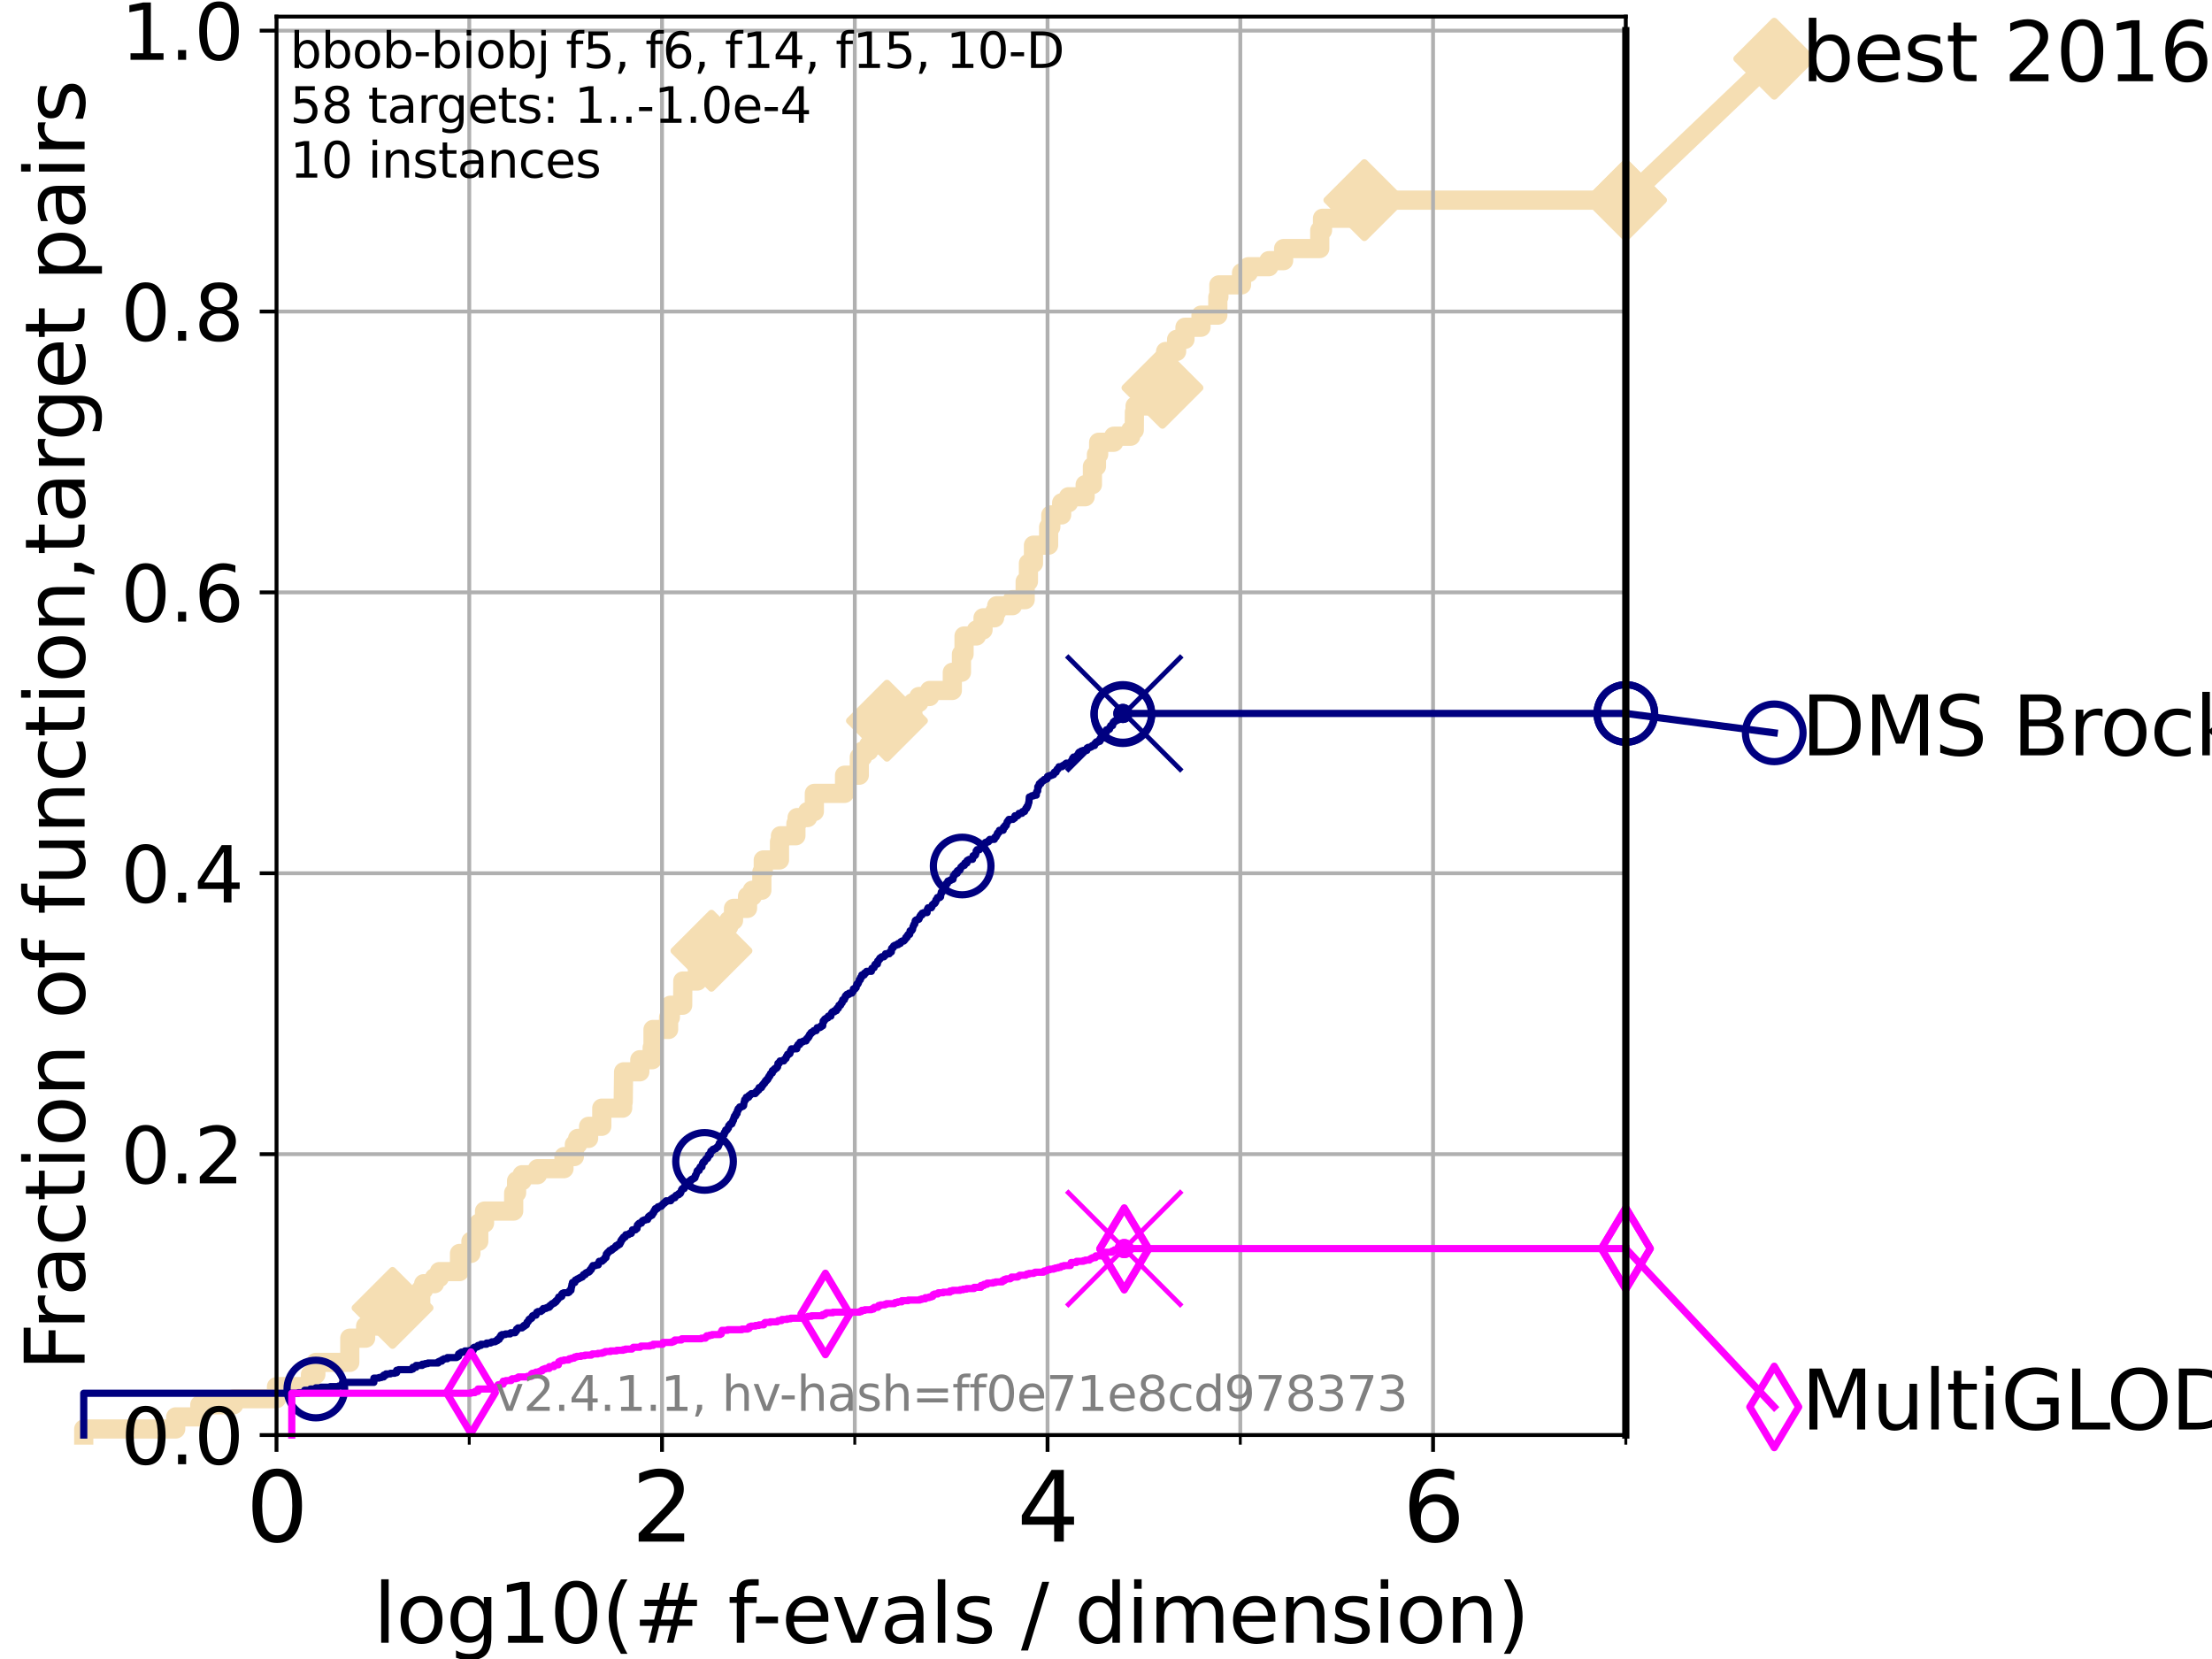 <?xml version="1.0" encoding="utf-8" standalone="no"?>
<!DOCTYPE svg PUBLIC "-//W3C//DTD SVG 1.1//EN"
  "http://www.w3.org/Graphics/SVG/1.1/DTD/svg11.dtd">
<svg height="345.6pt" version="1.1" viewBox="0 0 460.8 345.6" width="460.8pt" xmlns="http://www.w3.org/2000/svg" xmlns:xlink="http://www.w3.org/1999/xlink">
 <defs>
  <style type="text/css">*{stroke-linecap:butt;stroke-linejoin:round;}</style>
 </defs>
 <g id="figure_1">
  <g id="patch_1">
   <path d="M 0 345.6 
L 460.8 345.6 
L 460.8 0 
L 0 0 
z
" style="fill:#ffffff;"/>
  </g>
  <g id="axes_1">
   <g id="patch_2">
    <path d="M 57.6 298.944 
L 338.688 298.944 
L 338.688 3.456 
L 57.6 3.456 
z
" style="fill:#ffffff;"/>
   </g>
   <g id="line2d_1">
    <path d="M 17.445 298.944 
L 17.445 297.683 
L 36.604 297.683 
L 36.604 295.161 
L 41.621 295.161 
L 41.621 292.639 
L 48.692 292.639 
L 48.692 291.378 
L 57.6 291.378 
L 57.6 288.856 
L 64.671 288.856 
L 64.671 286.334 
L 65.797 286.334 
L 65.797 283.811 
L 72.868 283.811 
L 72.868 278.767 
L 76.168 278.767 
L 76.168 276.245 
L 80.416 276.245 
L 80.416 273.723 
L 81.776 273.723 
L 81.776 272.462 
L 87.644 272.462 
L 87.644 268.679 
L 88.256 268.679 
L 88.256 267.418 
L 90.509 267.418 
L 90.509 266.157 
L 91.535 266.157 
L 91.535 264.896 
L 95.723 264.896 
L 95.723 261.113 
L 98.101 261.113 
L 98.101 258.591 
L 99.732 258.591 
L 99.732 254.807 
L 100.935 254.807 
L 100.935 252.285 
L 107.009 252.285 
L 107.009 248.502 
L 107.614 248.502 
L 107.614 245.98 
L 108.764 245.98 
L 108.764 244.719 
L 111.975 244.719 
L 111.975 243.458 
L 117.486 243.458 
L 117.486 240.936 
L 119.652 240.936 
L 119.652 238.414 
L 120.335 238.414 
L 120.335 237.153 
L 122.615 237.153 
L 122.615 234.631 
L 125.363 234.631 
L 125.363 230.848 
L 129.714 230.848 
L 129.714 229.587 
L 129.826 229.587 
L 129.909 223.281 
L 133.285 223.281 
L 133.285 220.759 
L 135.859 220.759 
L 135.859 218.237 
L 136.035 218.237 
L 136.035 214.454 
L 139.285 214.454 
L 139.285 211.932 
L 139.652 211.932 
L 139.652 209.41 
L 142.216 209.41 
L 142.243 204.366 
L 145.282 204.366 
L 145.282 201.844 
L 146.453 201.844 
L 146.453 198.06 
L 148.21 198.06 
L 148.21 195.538 
L 150.301 195.538 
L 150.301 193.016 
L 151.811 193.016 
L 151.811 191.755 
L 152.804 191.755 
L 152.804 189.233 
L 155.723 189.233 
L 155.723 186.711 
L 156.735 186.711 
L 156.735 185.45 
L 158.706 185.45 
L 158.706 181.667 
L 159.005 181.667 
L 159.005 179.145 
L 162.381 179.145 
L 162.381 175.362 
L 162.581 175.362 
L 162.581 174.101 
L 165.8 174.101 
L 165.8 171.578 
L 166.051 171.578 
L 166.051 170.317 
L 168.245 170.317 
L 168.245 169.056 
L 169.645 169.056 
L 169.645 165.273 
L 175.936 165.273 
L 175.936 161.49 
L 179.01 161.49 
L 179.01 157.707 
L 179.694 157.707 
L 179.694 156.446 
L 180.981 156.446 
L 180.981 155.185 
L 183.758 155.185 
L 183.758 152.663 
L 184.767 152.663 
L 184.767 150.141 
L 190.162 150.141 
L 190.162 146.358 
L 191.42 146.358 
L 191.42 145.097 
L 193.659 145.097 
L 193.659 143.835 
L 198.386 143.835 
L 198.386 140.052 
L 200.287 140.052 
L 200.287 136.269 
L 200.828 136.269 
L 200.828 132.486 
L 203.414 132.486 
L 203.414 131.225 
L 204.783 131.225 
L 204.783 128.703 
L 207.195 128.703 
L 207.195 127.442 
L 207.632 127.442 
L 207.632 126.181 
L 210.927 126.181 
L 210.927 124.92 
L 213.563 124.92 
L 213.563 121.137 
L 214.239 121.137 
L 214.239 117.354 
L 215.291 117.354 
L 215.291 113.57 
L 218.447 113.57 
L 218.447 109.787 
L 218.904 109.787 
L 218.904 107.265 
L 221.16 107.265 
L 221.16 104.743 
L 222.591 104.743 
L 222.591 103.482 
L 226.059 103.482 
L 226.059 100.96 
L 227.572 100.96 
L 227.572 97.177 
L 228.412 97.177 
L 228.412 94.655 
L 228.872 94.655 
L 228.872 92.133 
L 232.019 92.133 
L 232.019 90.872 
L 235.55 90.872 
L 235.55 89.611 
L 236.29 89.611 
L 236.32 85.827 
L 236.459 85.827 
L 236.459 84.566 
L 240.903 84.566 
L 240.903 80.783 
L 242.162 80.783 
L 242.162 77 
L 242.822 77 
L 242.822 73.217 
L 245.108 73.217 
L 245.108 70.695 
L 246.852 70.695 
L 246.852 68.173 
L 250.189 68.173 
L 250.189 65.651 
L 253.694 65.651 
L 253.694 61.868 
L 253.913 61.868 
L 253.913 59.346 
L 258.635 59.346 
L 258.635 56.823 
L 260.051 56.823 
L 260.051 55.562 
L 264.327 55.562 
L 264.327 54.301 
L 267.401 54.301 
L 267.401 51.779 
L 274.928 51.779 
L 274.928 47.996 
L 275.503 47.996 
L 275.503 45.474 
L 284.223 45.474 
L 284.223 41.691 
L 338.688 41.691 
L 338.688 41.691 
" style="fill:none;stroke:#f5deb3;stroke-linecap:square;stroke-width:4;"/>
   </g>
   <g id="line2d_2">
    <defs>
     <path d="M 0 7.778 
L 7.778 0 
L 0 -7.778 
L -7.778 0 
z
" id="mdde3286c23" style="stroke:#f5deb3;stroke-linejoin:miter;stroke-width:1.5;"/>
    </defs>
    <g>
     <use style="fill:#f5deb3;stroke:#f5deb3;stroke-linejoin:miter;stroke-width:1.5;" x="81.776" xlink:href="#mdde3286c23" y="272.462"/>
     <use style="fill:#f5deb3;stroke:#f5deb3;stroke-linejoin:miter;stroke-width:1.5;" x="148.21" xlink:href="#mdde3286c23" y="198.06"/>
     <use style="fill:#f5deb3;stroke:#f5deb3;stroke-linejoin:miter;stroke-width:1.5;" x="184.767" xlink:href="#mdde3286c23" y="150.141"/>
     <use style="fill:#f5deb3;stroke:#f5deb3;stroke-linejoin:miter;stroke-width:1.5;" x="242.162" xlink:href="#mdde3286c23" y="80.783"/>
     <use style="fill:#f5deb3;stroke:#f5deb3;stroke-linejoin:miter;stroke-width:1.5;" x="284.223" xlink:href="#mdde3286c23" y="41.691"/>
     <use style="fill:#f5deb3;stroke:#f5deb3;stroke-linejoin:miter;stroke-width:1.5;" x="338.688" xlink:href="#mdde3286c23" y="41.691"/>
    </g>
   </g>
   <g id="line2d_3">
    <path style="fill:none;stroke:#f5deb3;stroke-linecap:square;stroke-width:4;"/>
    <g/>
   </g>
   <g id="line2d_4">
    <path d="M 338.688 41.691 
L 369.608 12.233 
" style="fill:none;stroke:#f5deb3;stroke-linecap:square;stroke-width:4;"/>
    <g>
     <use style="fill:#f5deb3;stroke:#f5deb3;stroke-linejoin:miter;stroke-width:1.5;" x="338.688" xlink:href="#mdde3286c23" y="41.691"/>
     <use style="fill:#f5deb3;stroke:#f5deb3;stroke-linejoin:miter;stroke-width:1.5;" x="369.608" xlink:href="#mdde3286c23" y="12.233"/>
    </g>
   </g>
   <g id="matplotlib.axis_1">
    <g id="xtick_1">
     <g id="line2d_5">
      <path clip-path="url(#p6c8424f330)" d="M 57.6 298.944 
L 57.6 3.456 
" style="fill:none;stroke:#b0b0b0;stroke-linecap:square;stroke-width:0.8;"/>
     </g>
     <g id="line2d_6">
      <defs>
       <path d="M 0 0 
L 0 3.5 
" id="mad788d3757" style="stroke:#000000;stroke-width:0.8;"/>
      </defs>
      <g>
       <use style="stroke:#000000;stroke-width:0.8;" x="57.6" xlink:href="#mad788d3757" y="298.944"/>
      </g>
     </g>
     <g id="text_1">
      <!-- 0 -->
      <g transform="translate(51.237 321.141)scale(0.2 -0.2)">
       <defs>
        <path d="M 2034 4250 
Q 1547 4250 1301 3770 
Q 1056 3291 1056 2328 
Q 1056 1369 1301 889 
Q 1547 409 2034 409 
Q 2525 409 2770 889 
Q 3016 1369 3016 2328 
Q 3016 3291 2770 3770 
Q 2525 4250 2034 4250 
z
M 2034 4750 
Q 2819 4750 3233 4129 
Q 3647 3509 3647 2328 
Q 3647 1150 3233 529 
Q 2819 -91 2034 -91 
Q 1250 -91 836 529 
Q 422 1150 422 2328 
Q 422 3509 836 4129 
Q 1250 4750 2034 4750 
z
" id="DejaVuSans-30" transform="scale(0.016)"/>
       </defs>
       <use xlink:href="#DejaVuSans-30"/>
      </g>
     </g>
    </g>
    <g id="xtick_2">
     <g id="line2d_7">
      <path clip-path="url(#p6c8424f330)" d="M 137.911 298.944 
L 137.911 3.456 
" style="fill:none;stroke:#b0b0b0;stroke-linecap:square;stroke-width:0.8;"/>
     </g>
     <g id="line2d_8">
      <g>
       <use style="stroke:#000000;stroke-width:0.8;" x="137.911" xlink:href="#mad788d3757" y="298.944"/>
      </g>
     </g>
     <g id="text_2">
      <!-- 2 -->
      <g transform="translate(131.548 321.141)scale(0.2 -0.2)">
       <defs>
        <path d="M 1228 531 
L 3431 531 
L 3431 0 
L 469 0 
L 469 531 
Q 828 903 1448 1529 
Q 2069 2156 2228 2338 
Q 2531 2678 2651 2914 
Q 2772 3150 2772 3378 
Q 2772 3750 2511 3984 
Q 2250 4219 1831 4219 
Q 1534 4219 1204 4116 
Q 875 4013 500 3803 
L 500 4441 
Q 881 4594 1212 4672 
Q 1544 4750 1819 4750 
Q 2544 4750 2975 4387 
Q 3406 4025 3406 3419 
Q 3406 3131 3298 2873 
Q 3191 2616 2906 2266 
Q 2828 2175 2409 1742 
Q 1991 1309 1228 531 
z
" id="DejaVuSans-32" transform="scale(0.016)"/>
       </defs>
       <use xlink:href="#DejaVuSans-32"/>
      </g>
     </g>
    </g>
    <g id="xtick_3">
     <g id="line2d_9">
      <path clip-path="url(#p6c8424f330)" d="M 218.222 298.944 
L 218.222 3.456 
" style="fill:none;stroke:#b0b0b0;stroke-linecap:square;stroke-width:0.8;"/>
     </g>
     <g id="line2d_10">
      <g>
       <use style="stroke:#000000;stroke-width:0.8;" x="218.222" xlink:href="#mad788d3757" y="298.944"/>
      </g>
     </g>
     <g id="text_3">
      <!-- 4 -->
      <g transform="translate(211.859 321.141)scale(0.2 -0.2)">
       <defs>
        <path d="M 2419 4116 
L 825 1625 
L 2419 1625 
L 2419 4116 
z
M 2253 4666 
L 3047 4666 
L 3047 1625 
L 3713 1625 
L 3713 1100 
L 3047 1100 
L 3047 0 
L 2419 0 
L 2419 1100 
L 313 1100 
L 313 1709 
L 2253 4666 
z
" id="DejaVuSans-34" transform="scale(0.016)"/>
       </defs>
       <use xlink:href="#DejaVuSans-34"/>
      </g>
     </g>
    </g>
    <g id="xtick_4">
     <g id="line2d_11">
      <path clip-path="url(#p6c8424f330)" d="M 298.533 298.944 
L 298.533 3.456 
" style="fill:none;stroke:#b0b0b0;stroke-linecap:square;stroke-width:0.8;"/>
     </g>
     <g id="line2d_12">
      <g>
       <use style="stroke:#000000;stroke-width:0.8;" x="298.533" xlink:href="#mad788d3757" y="298.944"/>
      </g>
     </g>
     <g id="text_4">
      <!-- 6 -->
      <g transform="translate(292.17 321.141)scale(0.2 -0.2)">
       <defs>
        <path d="M 2113 2584 
Q 1688 2584 1439 2293 
Q 1191 2003 1191 1497 
Q 1191 994 1439 701 
Q 1688 409 2113 409 
Q 2538 409 2786 701 
Q 3034 994 3034 1497 
Q 3034 2003 2786 2293 
Q 2538 2584 2113 2584 
z
M 3366 4563 
L 3366 3988 
Q 3128 4100 2886 4159 
Q 2644 4219 2406 4219 
Q 1781 4219 1451 3797 
Q 1122 3375 1075 2522 
Q 1259 2794 1537 2939 
Q 1816 3084 2150 3084 
Q 2853 3084 3261 2657 
Q 3669 2231 3669 1497 
Q 3669 778 3244 343 
Q 2819 -91 2113 -91 
Q 1303 -91 875 529 
Q 447 1150 447 2328 
Q 447 3434 972 4092 
Q 1497 4750 2381 4750 
Q 2619 4750 2861 4703 
Q 3103 4656 3366 4563 
z
" id="DejaVuSans-36" transform="scale(0.016)"/>
       </defs>
       <use xlink:href="#DejaVuSans-36"/>
      </g>
     </g>
    </g>
    <g id="xtick_5">
     <g id="line2d_13">
      <path clip-path="url(#p6c8424f330)" d="M 97.755 298.944 
L 97.755 3.456 
" style="fill:none;stroke:#b0b0b0;stroke-linecap:square;stroke-width:0.8;"/>
     </g>
     <g id="line2d_14">
      <defs>
       <path d="M 0 0 
L 0 2 
" id="m39eeba5ab7" style="stroke:#000000;stroke-width:0.6;"/>
      </defs>
      <g>
       <use style="stroke:#000000;stroke-width:0.6;" x="97.755" xlink:href="#m39eeba5ab7" y="298.944"/>
      </g>
     </g>
    </g>
    <g id="xtick_6">
     <g id="line2d_15">
      <path clip-path="url(#p6c8424f330)" d="M 178.066 298.944 
L 178.066 3.456 
" style="fill:none;stroke:#b0b0b0;stroke-linecap:square;stroke-width:0.8;"/>
     </g>
     <g id="line2d_16">
      <g>
       <use style="stroke:#000000;stroke-width:0.6;" x="178.066" xlink:href="#m39eeba5ab7" y="298.944"/>
      </g>
     </g>
    </g>
    <g id="xtick_7">
     <g id="line2d_17">
      <path clip-path="url(#p6c8424f330)" d="M 258.377 298.944 
L 258.377 3.456 
" style="fill:none;stroke:#b0b0b0;stroke-linecap:square;stroke-width:0.8;"/>
     </g>
     <g id="line2d_18">
      <g>
       <use style="stroke:#000000;stroke-width:0.6;" x="258.377" xlink:href="#m39eeba5ab7" y="298.944"/>
      </g>
     </g>
    </g>
    <g id="xtick_8">
     <g id="line2d_19">
      <path clip-path="url(#p6c8424f330)" d="M 338.688 298.944 
L 338.688 3.456 
" style="fill:none;stroke:#b0b0b0;stroke-linecap:square;stroke-width:0.8;"/>
     </g>
     <g id="line2d_20">
      <g>
       <use style="stroke:#000000;stroke-width:0.6;" x="338.688" xlink:href="#m39eeba5ab7" y="298.944"/>
      </g>
     </g>
    </g>
    <g id="text_5">
     <!-- log10(# f-evals / dimension) -->
     <g transform="translate(77.764 342.218)scale(0.17 -0.17)">
      <defs>
       <path d="M 603 4863 
L 1178 4863 
L 1178 0 
L 603 0 
L 603 4863 
z
" id="DejaVuSans-6c" transform="scale(0.016)"/>
       <path d="M 1959 3097 
Q 1497 3097 1228 2736 
Q 959 2375 959 1747 
Q 959 1119 1226 758 
Q 1494 397 1959 397 
Q 2419 397 2687 759 
Q 2956 1122 2956 1747 
Q 2956 2369 2687 2733 
Q 2419 3097 1959 3097 
z
M 1959 3584 
Q 2709 3584 3137 3096 
Q 3566 2609 3566 1747 
Q 3566 888 3137 398 
Q 2709 -91 1959 -91 
Q 1206 -91 779 398 
Q 353 888 353 1747 
Q 353 2609 779 3096 
Q 1206 3584 1959 3584 
z
" id="DejaVuSans-6f" transform="scale(0.016)"/>
       <path d="M 2906 1791 
Q 2906 2416 2648 2759 
Q 2391 3103 1925 3103 
Q 1463 3103 1205 2759 
Q 947 2416 947 1791 
Q 947 1169 1205 825 
Q 1463 481 1925 481 
Q 2391 481 2648 825 
Q 2906 1169 2906 1791 
z
M 3481 434 
Q 3481 -459 3084 -895 
Q 2688 -1331 1869 -1331 
Q 1566 -1331 1297 -1286 
Q 1028 -1241 775 -1147 
L 775 -588 
Q 1028 -725 1275 -790 
Q 1522 -856 1778 -856 
Q 2344 -856 2625 -561 
Q 2906 -266 2906 331 
L 2906 616 
Q 2728 306 2450 153 
Q 2172 0 1784 0 
Q 1141 0 747 490 
Q 353 981 353 1791 
Q 353 2603 747 3093 
Q 1141 3584 1784 3584 
Q 2172 3584 2450 3431 
Q 2728 3278 2906 2969 
L 2906 3500 
L 3481 3500 
L 3481 434 
z
" id="DejaVuSans-67" transform="scale(0.016)"/>
       <path d="M 794 531 
L 1825 531 
L 1825 4091 
L 703 3866 
L 703 4441 
L 1819 4666 
L 2450 4666 
L 2450 531 
L 3481 531 
L 3481 0 
L 794 0 
L 794 531 
z
" id="DejaVuSans-31" transform="scale(0.016)"/>
       <path d="M 1984 4856 
Q 1566 4138 1362 3434 
Q 1159 2731 1159 2009 
Q 1159 1288 1364 580 
Q 1569 -128 1984 -844 
L 1484 -844 
Q 1016 -109 783 600 
Q 550 1309 550 2009 
Q 550 2706 781 3412 
Q 1013 4119 1484 4856 
L 1984 4856 
z
" id="DejaVuSans-28" transform="scale(0.016)"/>
       <path d="M 3272 2816 
L 2363 2816 
L 2100 1772 
L 3016 1772 
L 3272 2816 
z
M 2803 4594 
L 2478 3297 
L 3391 3297 
L 3719 4594 
L 4219 4594 
L 3897 3297 
L 4872 3297 
L 4872 2816 
L 3775 2816 
L 3519 1772 
L 4513 1772 
L 4513 1294 
L 3397 1294 
L 3072 0 
L 2572 0 
L 2894 1294 
L 1978 1294 
L 1656 0 
L 1153 0 
L 1478 1294 
L 494 1294 
L 494 1772 
L 1594 1772 
L 1856 2816 
L 850 2816 
L 850 3297 
L 1978 3297 
L 2297 4594 
L 2803 4594 
z
" id="DejaVuSans-23" transform="scale(0.016)"/>
       <path id="DejaVuSans-20" transform="scale(0.016)"/>
       <path d="M 2375 4863 
L 2375 4384 
L 1825 4384 
Q 1516 4384 1395 4259 
Q 1275 4134 1275 3809 
L 1275 3500 
L 2222 3500 
L 2222 3053 
L 1275 3053 
L 1275 0 
L 697 0 
L 697 3053 
L 147 3053 
L 147 3500 
L 697 3500 
L 697 3744 
Q 697 4328 969 4595 
Q 1241 4863 1831 4863 
L 2375 4863 
z
" id="DejaVuSans-66" transform="scale(0.016)"/>
       <path d="M 313 2009 
L 1997 2009 
L 1997 1497 
L 313 1497 
L 313 2009 
z
" id="DejaVuSans-2d" transform="scale(0.016)"/>
       <path d="M 3597 1894 
L 3597 1613 
L 953 1613 
Q 991 1019 1311 708 
Q 1631 397 2203 397 
Q 2534 397 2845 478 
Q 3156 559 3463 722 
L 3463 178 
Q 3153 47 2828 -22 
Q 2503 -91 2169 -91 
Q 1331 -91 842 396 
Q 353 884 353 1716 
Q 353 2575 817 3079 
Q 1281 3584 2069 3584 
Q 2775 3584 3186 3129 
Q 3597 2675 3597 1894 
z
M 3022 2063 
Q 3016 2534 2758 2815 
Q 2500 3097 2075 3097 
Q 1594 3097 1305 2825 
Q 1016 2553 972 2059 
L 3022 2063 
z
" id="DejaVuSans-65" transform="scale(0.016)"/>
       <path d="M 191 3500 
L 800 3500 
L 1894 563 
L 2988 3500 
L 3597 3500 
L 2284 0 
L 1503 0 
L 191 3500 
z
" id="DejaVuSans-76" transform="scale(0.016)"/>
       <path d="M 2194 1759 
Q 1497 1759 1228 1600 
Q 959 1441 959 1056 
Q 959 750 1161 570 
Q 1363 391 1709 391 
Q 2188 391 2477 730 
Q 2766 1069 2766 1631 
L 2766 1759 
L 2194 1759 
z
M 3341 1997 
L 3341 0 
L 2766 0 
L 2766 531 
Q 2569 213 2275 61 
Q 1981 -91 1556 -91 
Q 1019 -91 701 211 
Q 384 513 384 1019 
Q 384 1609 779 1909 
Q 1175 2209 1959 2209 
L 2766 2209 
L 2766 2266 
Q 2766 2663 2505 2880 
Q 2244 3097 1772 3097 
Q 1472 3097 1187 3025 
Q 903 2953 641 2809 
L 641 3341 
Q 956 3463 1253 3523 
Q 1550 3584 1831 3584 
Q 2591 3584 2966 3190 
Q 3341 2797 3341 1997 
z
" id="DejaVuSans-61" transform="scale(0.016)"/>
       <path d="M 2834 3397 
L 2834 2853 
Q 2591 2978 2328 3040 
Q 2066 3103 1784 3103 
Q 1356 3103 1142 2972 
Q 928 2841 928 2578 
Q 928 2378 1081 2264 
Q 1234 2150 1697 2047 
L 1894 2003 
Q 2506 1872 2764 1633 
Q 3022 1394 3022 966 
Q 3022 478 2636 193 
Q 2250 -91 1575 -91 
Q 1294 -91 989 -36 
Q 684 19 347 128 
L 347 722 
Q 666 556 975 473 
Q 1284 391 1588 391 
Q 1994 391 2212 530 
Q 2431 669 2431 922 
Q 2431 1156 2273 1281 
Q 2116 1406 1581 1522 
L 1381 1569 
Q 847 1681 609 1914 
Q 372 2147 372 2553 
Q 372 3047 722 3315 
Q 1072 3584 1716 3584 
Q 2034 3584 2315 3537 
Q 2597 3491 2834 3397 
z
" id="DejaVuSans-73" transform="scale(0.016)"/>
       <path d="M 1625 4666 
L 2156 4666 
L 531 -594 
L 0 -594 
L 1625 4666 
z
" id="DejaVuSans-2f" transform="scale(0.016)"/>
       <path d="M 2906 2969 
L 2906 4863 
L 3481 4863 
L 3481 0 
L 2906 0 
L 2906 525 
Q 2725 213 2448 61 
Q 2172 -91 1784 -91 
Q 1150 -91 751 415 
Q 353 922 353 1747 
Q 353 2572 751 3078 
Q 1150 3584 1784 3584 
Q 2172 3584 2448 3432 
Q 2725 3281 2906 2969 
z
M 947 1747 
Q 947 1113 1208 752 
Q 1469 391 1925 391 
Q 2381 391 2643 752 
Q 2906 1113 2906 1747 
Q 2906 2381 2643 2742 
Q 2381 3103 1925 3103 
Q 1469 3103 1208 2742 
Q 947 2381 947 1747 
z
" id="DejaVuSans-64" transform="scale(0.016)"/>
       <path d="M 603 3500 
L 1178 3500 
L 1178 0 
L 603 0 
L 603 3500 
z
M 603 4863 
L 1178 4863 
L 1178 4134 
L 603 4134 
L 603 4863 
z
" id="DejaVuSans-69" transform="scale(0.016)"/>
       <path d="M 3328 2828 
Q 3544 3216 3844 3400 
Q 4144 3584 4550 3584 
Q 5097 3584 5394 3201 
Q 5691 2819 5691 2113 
L 5691 0 
L 5113 0 
L 5113 2094 
Q 5113 2597 4934 2840 
Q 4756 3084 4391 3084 
Q 3944 3084 3684 2787 
Q 3425 2491 3425 1978 
L 3425 0 
L 2847 0 
L 2847 2094 
Q 2847 2600 2669 2842 
Q 2491 3084 2119 3084 
Q 1678 3084 1418 2786 
Q 1159 2488 1159 1978 
L 1159 0 
L 581 0 
L 581 3500 
L 1159 3500 
L 1159 2956 
Q 1356 3278 1631 3431 
Q 1906 3584 2284 3584 
Q 2666 3584 2933 3390 
Q 3200 3197 3328 2828 
z
" id="DejaVuSans-6d" transform="scale(0.016)"/>
       <path d="M 3513 2113 
L 3513 0 
L 2938 0 
L 2938 2094 
Q 2938 2591 2744 2837 
Q 2550 3084 2163 3084 
Q 1697 3084 1428 2787 
Q 1159 2491 1159 1978 
L 1159 0 
L 581 0 
L 581 3500 
L 1159 3500 
L 1159 2956 
Q 1366 3272 1645 3428 
Q 1925 3584 2291 3584 
Q 2894 3584 3203 3211 
Q 3513 2838 3513 2113 
z
" id="DejaVuSans-6e" transform="scale(0.016)"/>
       <path d="M 513 4856 
L 1013 4856 
Q 1481 4119 1714 3412 
Q 1947 2706 1947 2009 
Q 1947 1309 1714 600 
Q 1481 -109 1013 -844 
L 513 -844 
Q 928 -128 1133 580 
Q 1338 1288 1338 2009 
Q 1338 2731 1133 3434 
Q 928 4138 513 4856 
z
" id="DejaVuSans-29" transform="scale(0.016)"/>
      </defs>
      <use xlink:href="#DejaVuSans-6c"/>
      <use x="27.783" xlink:href="#DejaVuSans-6f"/>
      <use x="88.965" xlink:href="#DejaVuSans-67"/>
      <use x="152.441" xlink:href="#DejaVuSans-31"/>
      <use x="216.064" xlink:href="#DejaVuSans-30"/>
      <use x="279.688" xlink:href="#DejaVuSans-28"/>
      <use x="318.701" xlink:href="#DejaVuSans-23"/>
      <use x="402.49" xlink:href="#DejaVuSans-20"/>
      <use x="434.277" xlink:href="#DejaVuSans-66"/>
      <use x="463.982" xlink:href="#DejaVuSans-2d"/>
      <use x="500.066" xlink:href="#DejaVuSans-65"/>
      <use x="561.59" xlink:href="#DejaVuSans-76"/>
      <use x="620.77" xlink:href="#DejaVuSans-61"/>
      <use x="682.049" xlink:href="#DejaVuSans-6c"/>
      <use x="709.832" xlink:href="#DejaVuSans-73"/>
      <use x="761.932" xlink:href="#DejaVuSans-20"/>
      <use x="793.719" xlink:href="#DejaVuSans-2f"/>
      <use x="827.41" xlink:href="#DejaVuSans-20"/>
      <use x="859.197" xlink:href="#DejaVuSans-64"/>
      <use x="922.674" xlink:href="#DejaVuSans-69"/>
      <use x="950.457" xlink:href="#DejaVuSans-6d"/>
      <use x="1047.869" xlink:href="#DejaVuSans-65"/>
      <use x="1109.393" xlink:href="#DejaVuSans-6e"/>
      <use x="1172.771" xlink:href="#DejaVuSans-73"/>
      <use x="1224.871" xlink:href="#DejaVuSans-69"/>
      <use x="1252.654" xlink:href="#DejaVuSans-6f"/>
      <use x="1313.836" xlink:href="#DejaVuSans-6e"/>
      <use x="1377.215" xlink:href="#DejaVuSans-29"/>
     </g>
    </g>
   </g>
   <g id="matplotlib.axis_2">
    <g id="ytick_1">
     <g id="line2d_21">
      <path clip-path="url(#p6c8424f330)" d="M 57.6 298.944 
L 338.688 298.944 
" style="fill:none;stroke:#b0b0b0;stroke-linecap:square;stroke-width:0.8;"/>
     </g>
     <g id="line2d_22">
      <defs>
       <path d="M 0 0 
L -3.5 0 
" id="m85d194d47a" style="stroke:#000000;stroke-width:0.8;"/>
      </defs>
      <g>
       <use style="stroke:#000000;stroke-width:0.8;" x="57.6" xlink:href="#m85d194d47a" y="298.944"/>
      </g>
     </g>
     <g id="text_6">
      <!-- 0.0 -->
      <g transform="translate(25.155 305.023)scale(0.16 -0.16)">
       <defs>
        <path d="M 684 794 
L 1344 794 
L 1344 0 
L 684 0 
L 684 794 
z
" id="DejaVuSans-2e" transform="scale(0.016)"/>
       </defs>
       <use xlink:href="#DejaVuSans-30"/>
       <use x="63.623" xlink:href="#DejaVuSans-2e"/>
       <use x="95.41" xlink:href="#DejaVuSans-30"/>
      </g>
     </g>
    </g>
    <g id="ytick_2">
     <g id="line2d_23">
      <path clip-path="url(#p6c8424f330)" d="M 57.6 240.432 
L 338.688 240.432 
" style="fill:none;stroke:#b0b0b0;stroke-linecap:square;stroke-width:0.8;"/>
     </g>
     <g id="line2d_24">
      <g>
       <use style="stroke:#000000;stroke-width:0.8;" x="57.6" xlink:href="#m85d194d47a" y="240.432"/>
      </g>
     </g>
     <g id="text_7">
      <!-- 0.2 -->
      <g transform="translate(25.155 246.51)scale(0.16 -0.16)">
       <use xlink:href="#DejaVuSans-30"/>
       <use x="63.623" xlink:href="#DejaVuSans-2e"/>
       <use x="95.41" xlink:href="#DejaVuSans-32"/>
      </g>
     </g>
    </g>
    <g id="ytick_3">
     <g id="line2d_25">
      <path clip-path="url(#p6c8424f330)" d="M 57.6 181.919 
L 338.688 181.919 
" style="fill:none;stroke:#b0b0b0;stroke-linecap:square;stroke-width:0.8;"/>
     </g>
     <g id="line2d_26">
      <g>
       <use style="stroke:#000000;stroke-width:0.8;" x="57.6" xlink:href="#m85d194d47a" y="181.919"/>
      </g>
     </g>
     <g id="text_8">
      <!-- 0.4 -->
      <g transform="translate(25.155 187.998)scale(0.16 -0.16)">
       <use xlink:href="#DejaVuSans-30"/>
       <use x="63.623" xlink:href="#DejaVuSans-2e"/>
       <use x="95.41" xlink:href="#DejaVuSans-34"/>
      </g>
     </g>
    </g>
    <g id="ytick_4">
     <g id="line2d_27">
      <path clip-path="url(#p6c8424f330)" d="M 57.6 123.407 
L 338.688 123.407 
" style="fill:none;stroke:#b0b0b0;stroke-linecap:square;stroke-width:0.8;"/>
     </g>
     <g id="line2d_28">
      <g>
       <use style="stroke:#000000;stroke-width:0.8;" x="57.6" xlink:href="#m85d194d47a" y="123.407"/>
      </g>
     </g>
     <g id="text_9">
      <!-- 0.6 -->
      <g transform="translate(25.155 129.485)scale(0.16 -0.16)">
       <use xlink:href="#DejaVuSans-30"/>
       <use x="63.623" xlink:href="#DejaVuSans-2e"/>
       <use x="95.41" xlink:href="#DejaVuSans-36"/>
      </g>
     </g>
    </g>
    <g id="ytick_5">
     <g id="line2d_29">
      <path clip-path="url(#p6c8424f330)" d="M 57.6 64.894 
L 338.688 64.894 
" style="fill:none;stroke:#b0b0b0;stroke-linecap:square;stroke-width:0.8;"/>
     </g>
     <g id="line2d_30">
      <g>
       <use style="stroke:#000000;stroke-width:0.8;" x="57.6" xlink:href="#m85d194d47a" y="64.894"/>
      </g>
     </g>
     <g id="text_10">
      <!-- 0.8 -->
      <g transform="translate(25.155 70.973)scale(0.16 -0.16)">
       <defs>
        <path d="M 2034 2216 
Q 1584 2216 1326 1975 
Q 1069 1734 1069 1313 
Q 1069 891 1326 650 
Q 1584 409 2034 409 
Q 2484 409 2743 651 
Q 3003 894 3003 1313 
Q 3003 1734 2745 1975 
Q 2488 2216 2034 2216 
z
M 1403 2484 
Q 997 2584 770 2862 
Q 544 3141 544 3541 
Q 544 4100 942 4425 
Q 1341 4750 2034 4750 
Q 2731 4750 3128 4425 
Q 3525 4100 3525 3541 
Q 3525 3141 3298 2862 
Q 3072 2584 2669 2484 
Q 3125 2378 3379 2068 
Q 3634 1759 3634 1313 
Q 3634 634 3220 271 
Q 2806 -91 2034 -91 
Q 1263 -91 848 271 
Q 434 634 434 1313 
Q 434 1759 690 2068 
Q 947 2378 1403 2484 
z
M 1172 3481 
Q 1172 3119 1398 2916 
Q 1625 2713 2034 2713 
Q 2441 2713 2670 2916 
Q 2900 3119 2900 3481 
Q 2900 3844 2670 4047 
Q 2441 4250 2034 4250 
Q 1625 4250 1398 4047 
Q 1172 3844 1172 3481 
z
" id="DejaVuSans-38" transform="scale(0.016)"/>
       </defs>
       <use xlink:href="#DejaVuSans-30"/>
       <use x="63.623" xlink:href="#DejaVuSans-2e"/>
       <use x="95.41" xlink:href="#DejaVuSans-38"/>
      </g>
     </g>
    </g>
    <g id="ytick_6">
     <g id="line2d_31">
      <path clip-path="url(#p6c8424f330)" d="M 57.6 6.382 
L 338.688 6.382 
" style="fill:none;stroke:#b0b0b0;stroke-linecap:square;stroke-width:0.8;"/>
     </g>
     <g id="line2d_32">
      <g>
       <use style="stroke:#000000;stroke-width:0.8;" x="57.6" xlink:href="#m85d194d47a" y="6.382"/>
      </g>
     </g>
     <g id="text_11">
      <!-- 1.0 -->
      <g transform="translate(25.155 12.46)scale(0.16 -0.16)">
       <use xlink:href="#DejaVuSans-31"/>
       <use x="63.623" xlink:href="#DejaVuSans-2e"/>
       <use x="95.41" xlink:href="#DejaVuSans-30"/>
      </g>
     </g>
    </g>
    <g id="text_12">
     <!-- Fraction of function,target pairs -->
     <g transform="translate(17.62 285.585)rotate(-90)scale(0.17 -0.17)">
      <defs>
       <path d="M 628 4666 
L 3309 4666 
L 3309 4134 
L 1259 4134 
L 1259 2759 
L 3109 2759 
L 3109 2228 
L 1259 2228 
L 1259 0 
L 628 0 
L 628 4666 
z
" id="DejaVuSans-46" transform="scale(0.016)"/>
       <path d="M 2631 2963 
Q 2534 3019 2420 3045 
Q 2306 3072 2169 3072 
Q 1681 3072 1420 2755 
Q 1159 2438 1159 1844 
L 1159 0 
L 581 0 
L 581 3500 
L 1159 3500 
L 1159 2956 
Q 1341 3275 1631 3429 
Q 1922 3584 2338 3584 
Q 2397 3584 2469 3576 
Q 2541 3569 2628 3553 
L 2631 2963 
z
" id="DejaVuSans-72" transform="scale(0.016)"/>
       <path d="M 3122 3366 
L 3122 2828 
Q 2878 2963 2633 3030 
Q 2388 3097 2138 3097 
Q 1578 3097 1268 2742 
Q 959 2388 959 1747 
Q 959 1106 1268 751 
Q 1578 397 2138 397 
Q 2388 397 2633 464 
Q 2878 531 3122 666 
L 3122 134 
Q 2881 22 2623 -34 
Q 2366 -91 2075 -91 
Q 1284 -91 818 406 
Q 353 903 353 1747 
Q 353 2603 823 3093 
Q 1294 3584 2113 3584 
Q 2378 3584 2631 3529 
Q 2884 3475 3122 3366 
z
" id="DejaVuSans-63" transform="scale(0.016)"/>
       <path d="M 1172 4494 
L 1172 3500 
L 2356 3500 
L 2356 3053 
L 1172 3053 
L 1172 1153 
Q 1172 725 1289 603 
Q 1406 481 1766 481 
L 2356 481 
L 2356 0 
L 1766 0 
Q 1100 0 847 248 
Q 594 497 594 1153 
L 594 3053 
L 172 3053 
L 172 3500 
L 594 3500 
L 594 4494 
L 1172 4494 
z
" id="DejaVuSans-74" transform="scale(0.016)"/>
       <path d="M 544 1381 
L 544 3500 
L 1119 3500 
L 1119 1403 
Q 1119 906 1312 657 
Q 1506 409 1894 409 
Q 2359 409 2629 706 
Q 2900 1003 2900 1516 
L 2900 3500 
L 3475 3500 
L 3475 0 
L 2900 0 
L 2900 538 
Q 2691 219 2414 64 
Q 2138 -91 1772 -91 
Q 1169 -91 856 284 
Q 544 659 544 1381 
z
M 1991 3584 
L 1991 3584 
z
" id="DejaVuSans-75" transform="scale(0.016)"/>
       <path d="M 750 794 
L 1409 794 
L 1409 256 
L 897 -744 
L 494 -744 
L 750 256 
L 750 794 
z
" id="DejaVuSans-2c" transform="scale(0.016)"/>
       <path d="M 1159 525 
L 1159 -1331 
L 581 -1331 
L 581 3500 
L 1159 3500 
L 1159 2969 
Q 1341 3281 1617 3432 
Q 1894 3584 2278 3584 
Q 2916 3584 3314 3078 
Q 3713 2572 3713 1747 
Q 3713 922 3314 415 
Q 2916 -91 2278 -91 
Q 1894 -91 1617 61 
Q 1341 213 1159 525 
z
M 3116 1747 
Q 3116 2381 2855 2742 
Q 2594 3103 2138 3103 
Q 1681 3103 1420 2742 
Q 1159 2381 1159 1747 
Q 1159 1113 1420 752 
Q 1681 391 2138 391 
Q 2594 391 2855 752 
Q 3116 1113 3116 1747 
z
" id="DejaVuSans-70" transform="scale(0.016)"/>
      </defs>
      <use xlink:href="#DejaVuSans-46"/>
      <use x="50.27" xlink:href="#DejaVuSans-72"/>
      <use x="91.383" xlink:href="#DejaVuSans-61"/>
      <use x="152.662" xlink:href="#DejaVuSans-63"/>
      <use x="207.643" xlink:href="#DejaVuSans-74"/>
      <use x="246.852" xlink:href="#DejaVuSans-69"/>
      <use x="274.635" xlink:href="#DejaVuSans-6f"/>
      <use x="335.816" xlink:href="#DejaVuSans-6e"/>
      <use x="399.195" xlink:href="#DejaVuSans-20"/>
      <use x="430.982" xlink:href="#DejaVuSans-6f"/>
      <use x="492.164" xlink:href="#DejaVuSans-66"/>
      <use x="527.369" xlink:href="#DejaVuSans-20"/>
      <use x="559.156" xlink:href="#DejaVuSans-66"/>
      <use x="594.361" xlink:href="#DejaVuSans-75"/>
      <use x="657.74" xlink:href="#DejaVuSans-6e"/>
      <use x="721.119" xlink:href="#DejaVuSans-63"/>
      <use x="776.1" xlink:href="#DejaVuSans-74"/>
      <use x="815.309" xlink:href="#DejaVuSans-69"/>
      <use x="843.092" xlink:href="#DejaVuSans-6f"/>
      <use x="904.273" xlink:href="#DejaVuSans-6e"/>
      <use x="967.652" xlink:href="#DejaVuSans-2c"/>
      <use x="999.439" xlink:href="#DejaVuSans-74"/>
      <use x="1038.648" xlink:href="#DejaVuSans-61"/>
      <use x="1099.928" xlink:href="#DejaVuSans-72"/>
      <use x="1139.291" xlink:href="#DejaVuSans-67"/>
      <use x="1202.768" xlink:href="#DejaVuSans-65"/>
      <use x="1264.291" xlink:href="#DejaVuSans-74"/>
      <use x="1303.5" xlink:href="#DejaVuSans-20"/>
      <use x="1335.287" xlink:href="#DejaVuSans-70"/>
      <use x="1398.764" xlink:href="#DejaVuSans-61"/>
      <use x="1460.043" xlink:href="#DejaVuSans-69"/>
      <use x="1487.826" xlink:href="#DejaVuSans-72"/>
      <use x="1528.939" xlink:href="#DejaVuSans-73"/>
     </g>
    </g>
   </g>
   <g id="line2d_33">
    <defs>
     <path d="M 0 1.5 
C 0.398 1.5 0.779 1.342 1.061 1.061 
C 1.342 0.779 1.5 0.398 1.5 0 
C 1.5 -0.398 1.342 -0.779 1.061 -1.061 
C 0.779 -1.342 0.398 -1.5 0 -1.5 
C -0.398 -1.5 -0.779 -1.342 -1.061 -1.061 
C -1.342 -0.779 -1.5 -0.398 -1.5 0 
C -1.5 0.398 -1.342 0.779 -1.061 1.061 
C -0.779 1.342 -0.398 1.5 0 1.5 
z
" id="mcb6fc59e8c" style="stroke:#f5deb3;"/>
    </defs>
    <g>
     <use style="fill:#f5deb3;stroke:#f5deb3;" x="284.223" xlink:href="#mcb6fc59e8c" y="41.691"/>
     <use style="fill:#f5deb3;stroke:#f5deb3;" x="284.223" xlink:href="#mcb6fc59e8c" y="41.691"/>
    </g>
   </g>
   <g id="line2d_34">
    <defs>
     <path d="M 0 1.5 
C 0.398 1.5 0.779 1.342 1.061 1.061 
C 1.342 0.779 1.5 0.398 1.5 0 
C 1.5 -0.398 1.342 -0.779 1.061 -1.061 
C 0.779 -1.342 0.398 -1.5 0 -1.5 
C -0.398 -1.5 -0.779 -1.342 -1.061 -1.061 
C -1.342 -0.779 -1.5 -0.398 -1.5 0 
C -1.5 0.398 -1.342 0.779 -1.061 1.061 
C -0.779 1.342 -0.398 1.5 0 1.5 
z
" id="mc87a15b1b4" style="stroke:#000080;"/>
    </defs>
    <g>
     <use style="fill:#000080;stroke:#000080;" x="233.916" xlink:href="#mc87a15b1b4" y="148.627"/>
     <use style="fill:#000080;stroke:#000080;" x="233.916" xlink:href="#mc87a15b1b4" y="148.627"/>
    </g>
   </g>
   <g id="line2d_35">
    <path d="M 17.445 298.944 
L 17.445 290.243 
L 62.175 290.243 
L 62.175 290.117 
L 63.468 290.117 
L 63.468 289.612 
L 64.671 289.612 
L 64.671 289.36 
L 65.797 289.36 
L 65.797 289.108 
L 66.854 289.108 
L 66.854 288.982 
L 68.793 288.982 
L 68.793 288.856 
L 70.539 288.856 
L 70.539 288.73 
L 71.35 288.73 
L 71.35 287.973 
L 77.885 287.973 
L 77.885 287.09 
L 78.942 287.09 
L 78.942 286.964 
L 79.447 286.964 
L 79.447 286.838 
L 79.939 286.838 
L 79.939 286.46 
L 80.416 286.46 
L 80.416 286.207 
L 81.334 286.207 
L 81.334 286.081 
L 82.207 286.081 
L 82.207 285.955 
L 82.627 285.955 
L 82.627 285.451 
L 83.037 285.451 
L 83.037 285.325 
L 85.667 285.325 
L 85.667 285.199 
L 86.013 285.199 
L 86.013 284.82 
L 86.684 284.82 
L 86.684 284.442 
L 87.952 284.442 
L 87.952 284.19 
L 88.554 284.19 
L 88.554 284.064 
L 89.135 284.064 
L 89.135 283.938 
L 91.284 283.938 
L 91.284 283.685 
L 91.535 283.685 
L 91.535 283.559 
L 92.027 283.559 
L 92.027 283.307 
L 92.267 283.307 
L 92.267 283.181 
L 92.504 283.181 
L 92.504 283.055 
L 93.197 283.055 
L 93.197 282.803 
L 95.125 282.803 
L 95.125 282.677 
L 95.327 282.677 
L 95.327 282.55 
L 95.526 282.55 
L 95.526 282.046 
L 95.723 282.046 
L 95.723 281.92 
L 95.918 281.92 
L 95.918 281.794 
L 96.111 281.794 
L 96.111 281.668 
L 96.676 281.668 
L 96.676 281.542 
L 96.861 281.542 
L 96.861 281.415 
L 97.929 281.415 
L 97.929 281.289 
L 98.606 281.289 
L 98.606 280.785 
L 98.772 280.785 
L 98.772 280.659 
L 99.258 280.659 
L 99.258 280.533 
L 99.575 280.533 
L 99.575 280.281 
L 100.193 280.281 
L 100.193 280.028 
L 101.366 280.028 
L 101.366 279.776 
L 102.196 279.776 
L 102.196 279.65 
L 102.465 279.65 
L 102.465 279.524 
L 103.118 279.524 
L 103.118 279.398 
L 103.372 279.398 
L 103.372 279.272 
L 103.623 279.272 
L 103.623 279.019 
L 103.993 279.019 
L 103.993 278.767 
L 104.115 278.767 
L 104.115 278.515 
L 104.355 278.515 
L 104.355 278.137 
L 104.592 278.137 
L 104.592 278.011 
L 105.285 278.011 
L 105.285 277.885 
L 106.276 277.885 
L 106.383 277.632 
L 107.314 277.632 
L 107.415 277.254 
L 107.614 277.254 
L 107.614 276.876 
L 107.811 276.876 
L 107.909 276.624 
L 108.764 276.624 
L 108.857 276.371 
L 109.132 276.371 
L 109.132 276.119 
L 109.491 276.119 
L 109.491 275.993 
L 109.668 275.993 
L 109.756 275.489 
L 109.843 275.489 
L 109.843 275.362 
L 110.017 275.362 
L 110.103 275.11 
L 110.189 275.11 
L 110.189 274.858 
L 110.359 274.858 
L 110.359 274.732 
L 110.611 274.732 
L 110.611 274.606 
L 110.777 274.606 
L 110.86 274.228 
L 110.942 274.228 
L 110.942 274.101 
L 111.186 274.101 
L 111.186 273.975 
L 111.663 273.975 
L 111.742 273.597 
L 111.82 273.597 
L 111.82 273.345 
L 112.052 273.345 
L 112.052 273.219 
L 112.656 273.219 
L 112.656 273.093 
L 112.804 273.093 
L 112.804 272.966 
L 113.023 272.966 
L 113.095 272.714 
L 113.168 272.714 
L 113.168 272.588 
L 113.735 272.588 
L 113.735 272.462 
L 114.012 272.462 
L 114.012 272.336 
L 114.419 272.336 
L 114.419 272.21 
L 114.552 272.21 
L 114.552 271.958 
L 114.751 271.958 
L 114.751 271.832 
L 114.882 271.832 
L 114.882 271.705 
L 115.012 271.705 
L 115.012 271.579 
L 115.27 271.579 
L 115.27 271.453 
L 115.523 271.453 
L 115.586 271.201 
L 115.835 271.201 
L 115.835 270.949 
L 116.02 270.949 
L 116.02 270.823 
L 116.142 270.823 
L 116.203 270.57 
L 116.323 270.57 
L 116.383 270.192 
L 116.798 270.192 
L 116.798 270.066 
L 117.03 270.066 
L 117.03 269.562 
L 117.145 269.562 
L 117.145 269.436 
L 117.43 269.436 
L 117.43 269.309 
L 118.364 269.309 
L 118.364 269.183 
L 118.577 269.183 
L 118.682 268.805 
L 118.943 268.805 
L 119.046 268.048 
L 119.097 268.048 
L 119.148 267.544 
L 119.25 267.544 
L 119.25 267.166 
L 119.752 267.166 
L 119.85 266.661 
L 120.094 266.661 
L 120.094 266.535 
L 120.287 266.535 
L 120.287 266.409 
L 120.572 266.409 
L 120.572 266.283 
L 120.759 266.283 
L 120.759 266.157 
L 121.037 266.157 
L 121.037 266.031 
L 121.31 266.031 
L 121.355 265.779 
L 121.535 265.779 
L 121.535 265.526 
L 121.931 265.526 
L 121.931 265.274 
L 122.062 265.274 
L 122.062 265.148 
L 122.319 265.148 
L 122.319 265.022 
L 122.657 265.022 
L 122.657 264.896 
L 122.824 264.896 
L 122.906 264.517 
L 123.152 264.517 
L 123.193 264.139 
L 123.354 264.139 
L 123.354 263.887 
L 123.514 263.887 
L 123.514 263.635 
L 124.14 263.635 
L 124.14 263.509 
L 124.632 263.509 
L 124.707 263.004 
L 124.818 263.004 
L 124.818 262.752 
L 125.435 262.752 
L 125.506 262.5 
L 125.718 262.5 
L 125.718 262.374 
L 125.858 262.374 
L 125.962 262.121 
L 125.996 262.121 
L 125.996 261.995 
L 126.236 261.995 
L 126.304 261.239 
L 126.507 261.239 
L 126.507 260.987 
L 126.64 260.987 
L 126.64 260.86 
L 126.773 260.86 
L 126.773 260.734 
L 126.97 260.734 
L 127.003 260.482 
L 127.39 260.482 
L 127.39 260.356 
L 127.548 260.356 
L 127.58 260.104 
L 127.861 260.104 
L 127.861 259.978 
L 128.047 259.978 
L 128.047 259.852 
L 128.23 259.852 
L 128.23 259.599 
L 128.351 259.599 
L 128.351 259.473 
L 128.739 259.473 
L 128.768 259.221 
L 129.118 259.221 
L 129.205 258.843 
L 129.319 258.843 
L 129.319 258.464 
L 129.49 258.464 
L 129.49 258.212 
L 129.686 258.212 
L 129.686 257.96 
L 129.881 257.96 
L 129.881 257.708 
L 130.237 257.708 
L 130.237 257.456 
L 130.371 257.456 
L 130.371 257.203 
L 130.953 257.203 
L 130.953 257.077 
L 131.082 257.077 
L 131.082 256.951 
L 131.515 256.951 
L 131.591 256.573 
L 131.691 256.573 
L 131.74 256.195 
L 132.399 256.195 
L 132.399 255.942 
L 132.707 255.942 
L 132.777 255.186 
L 133.01 255.186 
L 133.01 254.934 
L 133.171 254.934 
L 133.171 254.807 
L 133.623 254.807 
L 133.623 254.555 
L 133.734 254.555 
L 133.822 254.303 
L 134.063 254.303 
L 134.063 254.177 
L 134.407 254.177 
L 134.407 254.051 
L 134.912 254.051 
L 135.015 253.672 
L 135.077 253.672 
L 135.097 253.42 
L 135.422 253.42 
L 135.422 253.168 
L 135.839 253.168 
L 135.839 252.916 
L 135.976 252.916 
L 135.976 252.664 
L 136.17 252.664 
L 136.17 252.411 
L 136.285 252.411 
L 136.285 252.159 
L 136.476 252.159 
L 136.514 251.781 
L 136.943 251.781 
L 137.053 251.403 
L 137.434 251.403 
L 137.434 251.277 
L 137.788 251.277 
L 137.841 251.024 
L 138.015 251.024 
L 138.015 250.898 
L 138.136 250.898 
L 138.222 250.646 
L 138.443 250.646 
L 138.511 250.394 
L 138.762 250.394 
L 138.778 250.142 
L 139.731 250.142 
L 139.809 249.763 
L 140.058 249.763 
L 140.058 249.637 
L 140.181 249.637 
L 140.181 249.511 
L 140.604 249.511 
L 140.708 249.133 
L 140.827 249.133 
L 140.827 249.007 
L 141.09 249.007 
L 141.09 248.881 
L 141.407 248.881 
L 141.407 248.628 
L 141.732 248.628 
L 141.788 248.376 
L 141.858 248.376 
L 141.955 247.872 
L 142.107 247.872 
L 142.12 247.619 
L 142.526 247.619 
L 142.607 247.115 
L 142.963 247.115 
L 142.963 246.989 
L 143.248 246.989 
L 143.248 246.863 
L 143.375 246.863 
L 143.477 246.106 
L 143.641 246.106 
L 143.641 245.98 
L 143.952 245.98 
L 143.952 245.728 
L 144.173 245.728 
L 144.173 245.602 
L 144.427 245.602 
L 144.427 245.476 
L 144.653 245.476 
L 144.653 245.35 
L 144.783 245.35 
L 144.842 244.845 
L 144.97 244.845 
L 145.075 244.467 
L 145.109 244.467 
L 145.213 243.962 
L 145.293 243.962 
L 145.293 243.836 
L 145.655 243.836 
L 145.733 243.332 
L 145.866 243.332 
L 145.866 243.08 
L 146.227 243.08 
L 146.335 242.323 
L 146.463 242.323 
L 146.485 242.071 
L 146.749 242.071 
L 146.77 241.819 
L 146.875 241.819 
L 146.969 241.566 
L 147.031 241.566 
L 147.031 241.44 
L 147.226 241.44 
L 147.226 241.314 
L 147.399 241.314 
L 147.399 241.062 
L 147.52 241.062 
L 147.6 240.558 
L 147.957 240.558 
L 148.006 240.053 
L 148.084 240.053 
L 148.084 239.801 
L 148.297 239.801 
L 148.297 239.675 
L 148.507 239.675 
L 148.507 239.423 
L 148.808 239.423 
L 148.808 239.297 
L 149.141 239.297 
L 149.241 239.044 
L 149.387 239.044 
L 149.387 238.918 
L 149.602 238.918 
L 149.602 238.666 
L 149.726 238.666 
L 149.832 238.162 
L 149.955 238.162 
L 149.955 238.036 
L 150.094 238.036 
L 150.198 237.405 
L 150.344 237.405 
L 150.446 236.774 
L 150.472 236.774 
L 150.472 236.522 
L 150.691 236.522 
L 150.691 236.396 
L 150.858 236.396 
L 150.908 235.892 
L 151.089 235.892 
L 151.171 235.387 
L 151.494 235.387 
L 151.597 235.009 
L 151.748 235.009 
L 151.795 234.505 
L 151.889 234.505 
L 151.889 234.379 
L 152.092 234.379 
L 152.115 234.126 
L 152.466 234.126 
L 152.497 233.748 
L 152.625 233.748 
L 152.662 233.37 
L 152.804 233.37 
L 152.863 232.865 
L 152.966 232.865 
L 153.003 232.487 
L 153.265 232.487 
L 153.301 231.983 
L 153.552 231.983 
L 153.602 231.352 
L 153.757 231.352 
L 153.764 230.974 
L 153.974 230.974 
L 154.085 230.595 
L 154.5 230.595 
L 154.5 230.469 
L 154.781 230.469 
L 154.781 230.343 
L 154.906 230.343 
L 155.011 229.587 
L 155.051 229.587 
L 155.135 229.082 
L 155.374 229.082 
L 155.463 228.578 
L 155.972 228.578 
L 156.009 228.199 
L 156.273 228.199 
L 156.364 227.947 
L 156.503 227.947 
L 156.503 227.821 
L 157.33 227.821 
L 157.33 227.569 
L 157.574 227.569 
L 157.574 227.317 
L 157.799 227.317 
L 157.837 227.064 
L 158.086 227.064 
L 158.13 226.56 
L 158.642 226.56 
L 158.658 226.308 
L 158.769 226.308 
L 158.769 226.056 
L 158.963 226.056 
L 159.072 225.677 
L 159.288 225.677 
L 159.34 225.425 
L 159.436 225.425 
L 159.436 225.173 
L 159.668 225.173 
L 159.668 224.921 
L 159.912 224.921 
L 159.912 224.668 
L 160.059 224.668 
L 160.059 224.416 
L 160.196 224.416 
L 160.196 224.164 
L 160.385 224.164 
L 160.495 223.66 
L 160.704 223.66 
L 160.704 223.534 
L 160.891 223.534 
L 160.891 223.029 
L 161.128 223.029 
L 161.128 222.903 
L 161.325 222.903 
L 161.325 222.651 
L 161.488 222.651 
L 161.488 222.525 
L 161.801 222.525 
L 161.801 222.272 
L 161.991 222.272 
L 162.056 221.516 
L 162.329 221.516 
L 162.329 221.264 
L 162.492 221.264 
L 162.492 221.011 
L 163.283 221.011 
L 163.283 220.759 
L 163.437 220.759 
L 163.437 220.633 
L 163.554 220.633 
L 163.554 220.507 
L 163.737 220.507 
L 163.848 220.129 
L 163.852 220.129 
L 163.852 220.003 
L 163.977 220.003 
L 164.067 219.624 
L 164.376 219.624 
L 164.376 219.498 
L 164.554 219.498 
L 164.653 219.12 
L 164.668 219.12 
L 164.668 218.868 
L 164.814 218.868 
L 164.884 218.489 
L 165.989 218.489 
L 166.003 217.985 
L 166.166 217.985 
L 166.231 217.607 
L 166.592 217.607 
L 166.656 217.102 
L 167.135 217.102 
L 167.135 216.976 
L 167.382 216.976 
L 167.382 216.85 
L 167.917 216.85 
L 167.948 216.598 
L 168.048 216.598 
L 168.048 216.346 
L 168.233 216.346 
L 168.233 216.219 
L 168.379 216.219 
L 168.379 215.967 
L 168.549 215.967 
L 168.549 215.715 
L 168.666 215.715 
L 168.666 215.463 
L 168.823 215.463 
L 168.823 215.337 
L 168.968 215.337 
L 168.968 215.085 
L 169.239 215.085 
L 169.239 214.958 
L 169.406 214.958 
L 169.497 214.706 
L 170.031 214.706 
L 170.141 214.328 
L 170.226 214.328 
L 170.226 214.076 
L 170.783 214.076 
L 170.783 213.95 
L 171.02 213.95 
L 171.02 213.697 
L 171.392 213.697 
L 171.479 212.689 
L 171.734 212.689 
L 171.779 212.31 
L 171.963 212.31 
L 171.963 212.184 
L 172.191 212.184 
L 172.191 212.058 
L 172.468 212.058 
L 172.542 211.68 
L 173.089 211.68 
L 173.14 211.175 
L 173.209 211.175 
L 173.276 210.923 
L 173.388 210.923 
L 173.388 210.797 
L 173.802 210.797 
L 173.802 210.545 
L 174.253 210.545 
L 174.346 210.04 
L 174.65 210.04 
L 174.692 209.662 
L 174.768 209.662 
L 174.768 209.41 
L 175.117 209.41 
L 175.16 209.158 
L 175.242 209.158 
L 175.242 208.905 
L 175.442 208.905 
L 175.537 208.275 
L 175.89 208.275 
L 175.934 207.897 
L 176.058 207.897 
L 176.093 207.518 
L 176.173 207.518 
L 176.173 207.392 
L 176.418 207.392 
L 176.418 207.14 
L 176.872 207.14 
L 176.872 206.888 
L 177.474 206.888 
L 177.569 206.636 
L 177.61 206.636 
L 177.61 206.509 
L 177.739 206.509 
L 177.769 206.005 
L 178.141 206.005 
L 178.141 205.753 
L 178.352 205.753 
L 178.461 205.122 
L 178.494 205.122 
L 178.494 204.996 
L 178.727 204.996 
L 178.727 204.744 
L 178.849 204.744 
L 178.947 204.366 
L 178.972 204.366 
L 179.008 204.113 
L 179.217 204.113 
L 179.274 203.609 
L 179.476 203.609 
L 179.529 203.105 
L 180.041 203.105 
L 180.064 202.726 
L 180.344 202.726 
L 180.4 202.474 
L 180.514 202.474 
L 180.514 202.348 
L 181.53 202.348 
L 181.632 201.717 
L 181.888 201.717 
L 181.888 201.591 
L 182.087 201.591 
L 182.163 201.213 
L 182.246 201.213 
L 182.246 200.961 
L 182.359 200.961 
L 182.359 200.835 
L 182.782 200.835 
L 182.826 200.204 
L 182.999 200.204 
L 183.097 199.952 
L 183.138 199.952 
L 183.138 199.826 
L 183.296 199.826 
L 183.299 199.574 
L 183.514 199.574 
L 183.514 199.448 
L 183.643 199.448 
L 183.643 199.321 
L 184.154 199.321 
L 184.213 199.069 
L 184.411 199.069 
L 184.462 198.691 
L 185.258 198.691 
L 185.34 198.313 
L 185.685 198.313 
L 185.739 197.556 
L 185.87 197.556 
L 185.87 197.43 
L 186.077 197.43 
L 186.15 197.052 
L 186.361 197.052 
L 186.361 196.925 
L 186.692 196.925 
L 186.692 196.799 
L 187.097 196.799 
L 187.097 196.547 
L 187.557 196.547 
L 187.662 196.169 
L 187.871 196.169 
L 187.871 196.043 
L 188.284 196.043 
L 188.284 195.917 
L 188.414 195.917 
L 188.51 195.664 
L 188.619 195.664 
L 188.686 195.286 
L 188.958 195.286 
L 188.989 194.908 
L 189.169 194.908 
L 189.169 194.656 
L 189.508 194.656 
L 189.586 193.899 
L 189.919 193.899 
L 190.027 193.647 
L 190.094 193.647 
L 190.193 193.016 
L 190.272 193.016 
L 190.356 192.638 
L 190.42 192.638 
L 190.42 192.512 
L 190.562 192.512 
L 190.637 191.881 
L 190.683 191.881 
L 190.683 191.755 
L 190.834 191.755 
L 190.834 191.629 
L 191.166 191.629 
L 191.166 191.503 
L 191.429 191.503 
L 191.429 191.251 
L 191.548 191.251 
L 191.62 190.872 
L 191.694 190.872 
L 191.778 190.62 
L 192.069 190.62 
L 192.09 190.242 
L 192.387 190.242 
L 192.387 190.116 
L 193.133 190.116 
L 193.199 189.359 
L 193.293 189.359 
L 193.325 189.107 
L 194.034 189.107 
L 194.034 188.855 
L 194.177 188.855 
L 194.207 188.476 
L 194.357 188.476 
L 194.357 188.35 
L 194.506 188.35 
L 194.506 188.224 
L 194.74 188.224 
L 194.74 187.972 
L 194.917 187.972 
L 194.964 187.468 
L 195.154 187.468 
L 195.154 187.215 
L 195.271 187.215 
L 195.271 186.963 
L 195.815 186.963 
L 195.815 186.837 
L 195.942 186.837 
L 195.992 186.207 
L 196.081 186.207 
L 196.09 185.828 
L 196.324 185.828 
L 196.324 185.576 
L 196.454 185.576 
L 196.559 185.198 
L 196.683 185.198 
L 196.699 184.819 
L 196.9 184.819 
L 196.911 184.567 
L 197.038 184.567 
L 197.103 184.063 
L 197.371 184.063 
L 197.45 183.558 
L 197.735 183.558 
L 197.735 183.432 
L 197.998 183.432 
L 197.998 183.306 
L 198.201 183.306 
L 198.201 183.18 
L 198.526 183.18 
L 198.612 182.423 
L 198.814 182.423 
L 198.837 182.171 
L 198.979 182.171 
L 198.979 181.919 
L 199.415 181.919 
L 199.423 181.415 
L 199.595 181.415 
L 199.595 181.289 
L 199.969 181.289 
L 200.061 180.91 
L 200.135 180.91 
L 200.148 180.658 
L 200.279 180.658 
L 200.279 180.532 
L 200.438 180.532 
L 200.53 180.28 
L 200.911 180.28 
L 200.99 179.775 
L 201.436 179.775 
L 201.456 179.271 
L 201.644 179.271 
L 201.644 179.145 
L 201.902 179.145 
L 201.902 179.019 
L 202.594 179.019 
L 202.704 178.514 
L 202.708 178.514 
L 202.708 178.262 
L 203.083 178.262 
L 203.083 178.136 
L 203.209 178.136 
L 203.269 177.758 
L 203.324 177.758 
L 203.352 177.253 
L 203.538 177.253 
L 203.538 177.001 
L 204.058 177.001 
L 204.162 176.749 
L 204.278 176.749 
L 204.278 176.623 
L 204.448 176.623 
L 204.47 176.37 
L 204.85 176.37 
L 204.85 176.244 
L 205 176.244 
L 205.097 175.992 
L 205.111 175.992 
L 205.111 175.74 
L 205.263 175.74 
L 205.263 175.488 
L 205.612 175.488 
L 205.612 175.362 
L 205.932 175.362 
L 205.932 175.109 
L 206.187 175.109 
L 206.187 174.857 
L 207.147 174.857 
L 207.2 174.605 
L 207.28 174.605 
L 207.28 174.353 
L 207.514 174.353 
L 207.618 173.974 
L 207.719 173.974 
L 207.758 173.596 
L 207.854 173.596 
L 207.854 173.47 
L 208.079 173.47 
L 208.189 172.966 
L 208.987 172.966 
L 209.038 172.335 
L 209.342 172.335 
L 209.37 171.957 
L 209.629 171.957 
L 209.734 171.452 
L 209.752 171.452 
L 209.803 171.2 
L 209.933 171.2 
L 209.98 170.948 
L 210.169 170.948 
L 210.169 170.696 
L 211.019 170.696 
L 211.019 170.57 
L 211.14 170.57 
L 211.14 170.444 
L 211.384 170.444 
L 211.427 169.939 
L 212.013 169.939 
L 212.097 169.687 
L 212.262 169.687 
L 212.262 169.435 
L 212.901 169.435 
L 213.01 169.056 
L 213.448 169.056 
L 213.559 168.678 
L 213.628 168.678 
L 213.67 168.426 
L 213.871 168.426 
L 213.903 168.048 
L 214.063 168.048 
L 214.149 167.669 
L 214.186 167.669 
L 214.292 167.165 
L 214.338 167.165 
L 214.424 166.03 
L 214.728 166.03 
L 214.728 165.904 
L 214.928 165.904 
L 214.928 165.778 
L 215.363 165.778 
L 215.363 165.652 
L 215.885 165.652 
L 215.919 165.021 
L 216.004 165.021 
L 216.038 164.769 
L 216.173 164.769 
L 216.189 163.886 
L 216.376 163.886 
L 216.416 163.508 
L 216.498 163.508 
L 216.506 163.256 
L 216.829 163.256 
L 216.903 162.877 
L 217.07 162.877 
L 217.07 162.751 
L 217.243 162.751 
L 217.243 162.625 
L 217.406 162.625 
L 217.406 162.499 
L 217.521 162.499 
L 217.521 162.373 
L 217.877 162.373 
L 217.877 162.247 
L 218.14 162.247 
L 218.208 161.742 
L 218.472 161.742 
L 218.472 161.616 
L 218.863 161.616 
L 218.863 161.49 
L 219.186 161.49 
L 219.186 161.364 
L 219.492 161.364 
L 219.492 161.112 
L 219.633 161.112 
L 219.633 160.86 
L 220.01 160.86 
L 220.063 160.481 
L 220.125 160.481 
L 220.216 160.229 
L 220.417 160.229 
L 220.481 159.977 
L 220.549 159.977 
L 220.594 159.725 
L 221.221 159.725 
L 221.221 159.599 
L 221.372 159.599 
L 221.372 159.472 
L 221.668 159.472 
L 221.668 159.346 
L 221.805 159.346 
L 221.805 159.22 
L 221.945 159.22 
L 221.945 159.094 
L 222.133 159.094 
L 222.133 158.968 
L 222.896 158.968 
L 222.896 158.842 
L 223.157 158.842 
L 223.188 158.464 
L 223.382 158.464 
L 223.436 157.959 
L 223.569 157.959 
L 223.642 157.707 
L 224.258 157.707 
L 224.361 157.329 
L 224.612 157.329 
L 224.689 156.824 
L 224.803 156.824 
L 224.803 156.698 
L 225.249 156.698 
L 225.251 156.446 
L 225.638 156.446 
L 225.638 156.32 
L 226.424 156.32 
L 226.454 155.815 
L 226.652 155.815 
L 226.652 155.689 
L 227.17 155.689 
L 227.17 155.563 
L 227.426 155.563 
L 227.522 155.311 
L 228.02 155.311 
L 228.033 154.933 
L 228.136 154.933 
L 228.136 154.807 
L 228.366 154.807 
L 228.366 154.554 
L 228.8 154.554 
L 228.8 154.428 
L 229.134 154.428 
L 229.204 153.798 
L 229.762 153.798 
L 229.862 153.167 
L 230.16 153.167 
L 230.257 152.915 
L 230.298 152.915 
L 230.368 152.537 
L 230.47 152.537 
L 230.483 152.032 
L 230.934 152.032 
L 230.934 151.906 
L 231.137 151.906 
L 231.161 151.528 
L 231.314 151.528 
L 231.38 151.15 
L 231.773 151.15 
L 231.816 150.645 
L 231.943 150.645 
L 231.943 150.393 
L 232.207 150.393 
L 232.246 150.141 
L 232.597 150.141 
L 232.597 150.015 
L 232.874 150.015 
L 232.874 149.889 
L 233.209 149.889 
L 233.286 149.258 
L 233.739 149.258 
L 233.768 148.88 
L 233.916 148.88 
L 233.916 148.627 
L 338.688 148.627 
L 338.688 148.627 
" style="fill:none;stroke:#000080;stroke-linecap:square;stroke-width:1.5;"/>
   </g>
   <g id="line2d_36">
    <defs>
     <path d="M 0 6 
C 1.591 6 3.117 5.368 4.243 4.243 
C 5.368 3.117 6 1.591 6 0 
C 6 -1.591 5.368 -3.117 4.243 -4.243 
C 3.117 -5.368 1.591 -6 0 -6 
C -1.591 -6 -3.117 -5.368 -4.243 -4.243 
C -5.368 -3.117 -6 -1.591 -6 0 
C -6 1.591 -5.368 3.117 -4.243 4.243 
C -3.117 5.368 -1.591 6 0 6 
z
" id="m17aebff784" style="stroke:#000080;stroke-width:1.5;"/>
    </defs>
    <g>
     <use style="fill-opacity:0;stroke:#000080;stroke-width:1.5;" x="65.797" xlink:href="#m17aebff784" y="289.36"/>
     <use style="fill-opacity:0;stroke:#000080;stroke-width:1.5;" x="146.77" xlink:href="#m17aebff784" y="241.945"/>
     <use style="fill-opacity:0;stroke:#000080;stroke-width:1.5;" x="200.438" xlink:href="#m17aebff784" y="180.406"/>
     <use style="fill-opacity:0;stroke:#000080;stroke-width:1.5;" x="233.916" xlink:href="#m17aebff784" y="148.88"/>
     <use style="fill-opacity:0;stroke:#000080;stroke-width:1.5;" x="233.916" xlink:href="#m17aebff784" y="148.627"/>
     <use style="fill-opacity:0;stroke:#000080;stroke-width:1.5;" x="338.688" xlink:href="#m17aebff784" y="148.627"/>
    </g>
   </g>
   <g id="line2d_37">
    <path style="fill:none;stroke:#000080;stroke-linecap:square;stroke-width:1.5;"/>
    <g/>
   </g>
   <g id="line2d_38">
    <path clip-path="url(#p6c8424f330)" d="M 234.202 148.627 
" style="fill:none;stroke:#000080;stroke-linecap:square;stroke-width:1.5;"/>
    <defs>
     <path d="M -12 12 
L 12 -12 
M -12 -12 
L 12 12 
" id="m9abce2430f" style="stroke:#000080;"/>
    </defs>
    <g clip-path="url(#p6c8424f330)">
     <use style="fill:#000080;stroke:#000080;" x="234.202" xlink:href="#m9abce2430f" y="148.627"/>
    </g>
   </g>
   <g id="line2d_39">
    <defs>
     <path d="M 0 1.5 
C 0.398 1.5 0.779 1.342 1.061 1.061 
C 1.342 0.779 1.5 0.398 1.5 0 
C 1.5 -0.398 1.342 -0.779 1.061 -1.061 
C 0.779 -1.342 0.398 -1.5 0 -1.5 
C -0.398 -1.5 -0.779 -1.342 -1.061 -1.061 
C -1.342 -0.779 -1.5 -0.398 -1.5 0 
C -1.5 0.398 -1.342 0.779 -1.061 1.061 
C -0.779 1.342 -0.398 1.5 0 1.5 
z
" id="m392e212812" style="stroke:#ff00ff;"/>
    </defs>
    <g>
     <use style="fill:#ff00ff;stroke:#ff00ff;" x="234.199" xlink:href="#m392e212812" y="260.104"/>
     <use style="fill:#ff00ff;stroke:#ff00ff;" x="234.199" xlink:href="#m392e212812" y="260.104"/>
    </g>
   </g>
   <g id="line2d_40">
    <path d="M 60.78 298.944 
L 60.78 290.243 
L 98.101 290.243 
L 98.101 290.117 
L 98.935 290.117 
L 98.935 289.864 
L 99.575 289.864 
L 99.575 289.36 
L 102.597 289.36 
L 102.597 289.108 
L 103.372 289.108 
L 103.372 288.982 
L 103.623 288.982 
L 103.623 288.73 
L 103.747 288.73 
L 103.747 288.477 
L 104.235 288.477 
L 104.235 288.351 
L 104.826 288.351 
L 104.826 287.721 
L 105.398 287.721 
L 105.398 287.595 
L 106.489 287.595 
L 106.489 287.342 
L 106.699 287.342 
L 106.699 287.216 
L 107.515 287.216 
L 107.515 287.09 
L 107.909 287.09 
L 108.006 286.838 
L 109.843 286.838 
L 109.843 286.712 
L 110.694 286.712 
L 110.694 286.207 
L 110.86 286.207 
L 110.86 286.081 
L 111.426 286.081 
L 111.426 285.955 
L 111.663 285.955 
L 111.663 285.829 
L 112.281 285.829 
L 112.281 285.703 
L 112.581 285.703 
L 112.581 285.577 
L 112.95 285.577 
L 112.95 285.325 
L 113.24 285.325 
L 113.24 285.199 
L 113.595 285.199 
L 113.595 285.073 
L 114.419 285.073 
L 114.419 284.694 
L 115.397 284.694 
L 115.46 284.316 
L 116.323 284.316 
L 116.383 283.685 
L 116.621 283.685 
L 116.621 283.559 
L 116.914 283.559 
L 116.914 283.433 
L 117.486 283.433 
L 117.486 283.307 
L 118.471 283.307 
L 118.577 283.055 
L 119.046 283.055 
L 119.046 282.929 
L 119.603 282.929 
L 119.702 282.677 
L 120.142 282.677 
L 120.142 282.55 
L 121.037 282.55 
L 121.037 282.424 
L 121.844 282.424 
L 121.844 282.298 
L 123.193 282.298 
L 123.193 282.172 
L 123.394 282.172 
L 123.394 282.046 
L 124.557 282.046 
L 124.557 281.92 
L 125.435 281.92 
L 125.435 281.794 
L 125.823 281.794 
L 125.823 281.668 
L 126.1 281.668 
L 126.1 281.542 
L 127.197 281.542 
L 127.197 281.415 
L 128.471 281.415 
L 128.471 281.289 
L 129.798 281.289 
L 129.798 281.163 
L 130.291 281.163 
L 130.291 281.037 
L 131.641 281.037 
L 131.641 280.911 
L 131.79 280.911 
L 131.79 280.785 
L 131.938 280.785 
L 131.938 280.659 
L 133.353 280.659 
L 133.353 280.533 
L 133.533 280.533 
L 133.533 280.407 
L 135.422 280.407 
L 135.422 280.281 
L 136.073 280.281 
L 136.073 280.028 
L 138.05 280.028 
L 138.119 279.65 
L 139.949 279.65 
L 139.949 279.524 
L 140.303 279.524 
L 140.303 279.398 
L 140.559 279.398 
L 140.574 279.146 
L 141.955 279.146 
L 142.024 278.893 
L 146.107 278.893 
L 146.107 278.767 
L 146.958 278.767 
L 146.958 278.515 
L 147.226 278.515 
L 147.226 278.263 
L 147.839 278.263 
L 147.839 278.137 
L 148.354 278.137 
L 148.354 278.011 
L 150.025 278.011 
L 150.025 277.885 
L 150.258 277.885 
L 150.258 277.38 
L 150.404 277.38 
L 150.404 277.128 
L 151.582 277.128 
L 151.582 277.002 
L 154.568 277.002 
L 154.568 276.876 
L 155.723 276.876 
L 155.723 276.75 
L 156.053 276.75 
L 156.108 276.371 
L 156.479 276.371 
L 156.479 276.245 
L 157.381 276.245 
L 157.381 276.119 
L 158.086 276.119 
L 158.086 275.993 
L 159.108 275.993 
L 159.108 275.741 
L 159.237 275.741 
L 159.237 275.615 
L 159.375 275.615 
L 159.375 275.489 
L 160.442 275.489 
L 160.442 275.362 
L 161.912 275.362 
L 161.912 275.236 
L 162.087 275.236 
L 162.087 275.11 
L 162.813 275.11 
L 162.888 274.858 
L 163.985 274.858 
L 163.985 274.732 
L 164.701 274.732 
L 164.701 274.606 
L 167.986 274.606 
L 168.06 274.354 
L 168.263 274.354 
L 168.263 274.228 
L 169.035 274.228 
L 169.035 274.101 
L 171.297 274.101 
L 171.364 273.849 
L 171.834 273.849 
L 171.834 273.723 
L 171.946 273.723 
L 171.946 273.597 
L 172.162 273.597 
L 172.162 273.471 
L 173.524 273.471 
L 173.524 273.345 
L 179.05 273.345 
L 179.05 273.219 
L 179.439 273.219 
L 179.519 272.966 
L 180.164 272.966 
L 180.164 272.84 
L 181.533 272.84 
L 181.533 272.714 
L 181.968 272.714 
L 181.968 272.462 
L 182.138 272.462 
L 182.138 272.336 
L 182.903 272.336 
L 182.903 272.21 
L 183.024 272.21 
L 183.024 271.958 
L 183.454 271.958 
L 183.454 271.832 
L 184.337 271.832 
L 184.337 271.705 
L 184.671 271.705 
L 184.671 271.579 
L 186.336 271.579 
L 186.336 271.453 
L 186.478 271.453 
L 186.478 271.327 
L 186.999 271.327 
L 186.999 271.201 
L 187.856 271.201 
L 187.856 270.949 
L 189.204 270.949 
L 189.204 270.823 
L 191.624 270.823 
L 191.624 270.697 
L 192.039 270.697 
L 192.039 270.57 
L 192.773 270.57 
L 192.773 270.318 
L 193.543 270.318 
L 193.543 270.192 
L 193.977 270.192 
L 193.977 270.066 
L 194.305 270.066 
L 194.383 269.688 
L 194.677 269.688 
L 194.677 269.562 
L 195.375 269.562 
L 195.452 269.309 
L 196.495 269.309 
L 196.495 269.183 
L 197.895 269.183 
L 197.895 268.931 
L 198.439 268.931 
L 198.439 268.805 
L 200 268.805 
L 200 268.679 
L 200.65 268.679 
L 200.65 268.553 
L 201.357 268.553 
L 201.357 268.427 
L 202.928 268.427 
L 202.928 268.175 
L 204.348 268.175 
L 204.349 267.796 
L 204.984 267.796 
L 204.984 267.544 
L 205.641 267.544 
L 205.641 267.292 
L 206.874 267.292 
L 206.874 267.166 
L 207.413 267.166 
L 207.413 267.04 
L 208.791 267.04 
L 208.791 266.787 
L 209.217 266.787 
L 209.217 266.535 
L 209.598 266.535 
L 209.598 266.409 
L 210.437 266.409 
L 210.437 266.283 
L 210.655 266.283 
L 210.725 266.031 
L 212.004 266.031 
L 212.004 265.905 
L 212.227 265.905 
L 212.227 265.779 
L 212.415 265.779 
L 212.415 265.652 
L 213.704 265.652 
L 213.704 265.526 
L 213.911 265.526 
L 213.911 265.4 
L 214.379 265.4 
L 214.379 265.274 
L 215.333 265.274 
L 215.333 265.148 
L 215.622 265.148 
L 215.622 265.022 
L 217.384 265.022 
L 217.485 264.77 
L 217.969 264.77 
L 217.969 264.644 
L 218.222 264.644 
L 218.222 264.517 
L 218.703 264.517 
L 218.703 264.391 
L 219.468 264.391 
L 219.468 264.265 
L 219.872 264.265 
L 219.872 264.139 
L 220.442 264.139 
L 220.442 264.013 
L 220.936 264.013 
L 220.936 263.887 
L 221.133 263.887 
L 221.133 263.761 
L 221.628 263.761 
L 221.628 263.635 
L 222.993 263.635 
L 223.1 263.13 
L 223.131 263.13 
L 223.131 263.004 
L 224.238 263.004 
L 224.263 262.752 
L 225.667 262.752 
L 225.667 262.626 
L 226.095 262.626 
L 226.095 262.5 
L 226.957 262.5 
L 226.957 262.374 
L 227.103 262.374 
L 227.103 262.248 
L 227.317 262.248 
L 227.317 262.121 
L 227.575 262.121 
L 227.575 261.995 
L 228.195 261.995 
L 228.269 261.617 
L 229.728 261.617 
L 229.728 261.491 
L 230.076 261.491 
L 230.133 261.113 
L 230.197 261.113 
L 230.197 260.86 
L 231.681 260.86 
L 231.681 260.608 
L 232.03 260.608 
L 232.03 260.482 
L 232.18 260.482 
L 232.18 260.356 
L 232.694 260.356 
L 232.694 260.23 
L 234.199 260.23 
L 234.199 260.104 
L 338.688 260.104 
L 338.688 260.104 
" style="fill:none;stroke:#ff00ff;stroke-linecap:square;stroke-width:1.5;"/>
   </g>
   <g id="line2d_41">
    <defs>
     <path d="M 0 8.485 
L 5.091 0 
L 0 -8.485 
L -5.091 0 
z
" id="mc5e338670c" style="stroke:#ff00ff;stroke-linejoin:miter;stroke-width:1.5;"/>
    </defs>
    <g>
     <use style="fill-opacity:0;stroke:#ff00ff;stroke-linejoin:miter;stroke-width:1.5;" x="98.101" xlink:href="#mc5e338670c" y="290.117"/>
     <use style="fill-opacity:0;stroke:#ff00ff;stroke-linejoin:miter;stroke-width:1.5;" x="171.946" xlink:href="#mc5e338670c" y="273.723"/>
     <use style="fill-opacity:0;stroke:#ff00ff;stroke-linejoin:miter;stroke-width:1.5;" x="234.199" xlink:href="#mc5e338670c" y="260.23"/>
     <use style="fill-opacity:0;stroke:#ff00ff;stroke-linejoin:miter;stroke-width:1.5;" x="234.199" xlink:href="#mc5e338670c" y="260.104"/>
     <use style="fill-opacity:0;stroke:#ff00ff;stroke-linejoin:miter;stroke-width:1.5;" x="338.688" xlink:href="#mc5e338670c" y="260.104"/>
    </g>
   </g>
   <g id="line2d_42">
    <path style="fill:none;stroke:#ff00ff;stroke-linecap:square;stroke-width:1.5;"/>
    <g/>
   </g>
   <g id="line2d_43">
    <path clip-path="url(#p6c8424f330)" d="M 234.202 260.104 
" style="fill:none;stroke:#ff00ff;stroke-linecap:square;stroke-width:1.5;"/>
    <defs>
     <path d="M -12 12 
L 12 -12 
M -12 -12 
L 12 12 
" id="m04039f8f28" style="stroke:#ff00ff;"/>
    </defs>
    <g clip-path="url(#p6c8424f330)">
     <use style="fill:#ff00ff;stroke:#ff00ff;" x="234.202" xlink:href="#m04039f8f28" y="260.104"/>
    </g>
   </g>
   <g id="line2d_44">
    <path d="M 338.688 260.104 
L 369.608 293.093 
" style="fill:none;stroke:#ff00ff;stroke-linecap:square;stroke-width:1.5;"/>
    <g>
     <use style="fill-opacity:0;stroke:#ff00ff;stroke-linejoin:miter;stroke-width:1.5;" x="338.688" xlink:href="#mc5e338670c" y="260.104"/>
     <use style="fill-opacity:0;stroke:#ff00ff;stroke-linejoin:miter;stroke-width:1.5;" x="369.608" xlink:href="#mc5e338670c" y="293.093"/>
    </g>
   </g>
   <g id="line2d_45">
    <path d="M 338.688 148.627 
L 369.608 152.663 
" style="fill:none;stroke:#000080;stroke-linecap:square;stroke-width:1.5;"/>
    <g>
     <use style="fill-opacity:0;stroke:#000080;stroke-width:1.5;" x="338.688" xlink:href="#m17aebff784" y="148.627"/>
     <use style="fill-opacity:0;stroke:#000080;stroke-width:1.5;" x="369.608" xlink:href="#m17aebff784" y="152.663"/>
    </g>
   </g>
   <g id="line2d_46">
    <path d="M 338.688 298.944 
L 338.688 6.382 
" style="fill:none;stroke:#000000;stroke-linecap:square;stroke-width:1.5;"/>
   </g>
   <g id="patch_3">
    <path d="M 57.6 298.944 
L 57.6 3.456 
" style="fill:none;stroke:#000000;stroke-linecap:square;stroke-linejoin:miter;stroke-width:0.8;"/>
   </g>
   <g id="patch_4">
    <path d="M 338.688 298.944 
L 338.688 3.456 
" style="fill:none;stroke:#000000;stroke-linecap:square;stroke-linejoin:miter;stroke-width:0.8;"/>
   </g>
   <g id="patch_5">
    <path d="M 57.6 298.944 
L 338.688 298.944 
" style="fill:none;stroke:#000000;stroke-linecap:square;stroke-linejoin:miter;stroke-width:0.8;"/>
   </g>
   <g id="patch_6">
    <path d="M 57.6 3.456 
L 338.688 3.456 
" style="fill:none;stroke:#000000;stroke-linecap:square;stroke-linejoin:miter;stroke-width:0.8;"/>
   </g>
   <g id="text_13">
    <!-- MultiGLOD -->
    <g transform="translate(375.229 297.784)scale(0.17 -0.17)">
     <defs>
      <path d="M 628 4666 
L 1569 4666 
L 2759 1491 
L 3956 4666 
L 4897 4666 
L 4897 0 
L 4281 0 
L 4281 4097 
L 3078 897 
L 2444 897 
L 1241 4097 
L 1241 0 
L 628 0 
L 628 4666 
z
" id="DejaVuSans-4d" transform="scale(0.016)"/>
      <path d="M 3809 666 
L 3809 1919 
L 2778 1919 
L 2778 2438 
L 4434 2438 
L 4434 434 
Q 4069 175 3628 42 
Q 3188 -91 2688 -91 
Q 1594 -91 976 548 
Q 359 1188 359 2328 
Q 359 3472 976 4111 
Q 1594 4750 2688 4750 
Q 3144 4750 3555 4637 
Q 3966 4525 4313 4306 
L 4313 3634 
Q 3963 3931 3569 4081 
Q 3175 4231 2741 4231 
Q 1884 4231 1454 3753 
Q 1025 3275 1025 2328 
Q 1025 1384 1454 906 
Q 1884 428 2741 428 
Q 3075 428 3337 486 
Q 3600 544 3809 666 
z
" id="DejaVuSans-47" transform="scale(0.016)"/>
      <path d="M 628 4666 
L 1259 4666 
L 1259 531 
L 3531 531 
L 3531 0 
L 628 0 
L 628 4666 
z
" id="DejaVuSans-4c" transform="scale(0.016)"/>
      <path d="M 2522 4238 
Q 1834 4238 1429 3725 
Q 1025 3213 1025 2328 
Q 1025 1447 1429 934 
Q 1834 422 2522 422 
Q 3209 422 3611 934 
Q 4013 1447 4013 2328 
Q 4013 3213 3611 3725 
Q 3209 4238 2522 4238 
z
M 2522 4750 
Q 3503 4750 4090 4092 
Q 4678 3434 4678 2328 
Q 4678 1225 4090 567 
Q 3503 -91 2522 -91 
Q 1538 -91 948 565 
Q 359 1222 359 2328 
Q 359 3434 948 4092 
Q 1538 4750 2522 4750 
z
" id="DejaVuSans-4f" transform="scale(0.016)"/>
      <path d="M 1259 4147 
L 1259 519 
L 2022 519 
Q 2988 519 3436 956 
Q 3884 1394 3884 2338 
Q 3884 3275 3436 3711 
Q 2988 4147 2022 4147 
L 1259 4147 
z
M 628 4666 
L 1925 4666 
Q 3281 4666 3915 4102 
Q 4550 3538 4550 2338 
Q 4550 1131 3912 565 
Q 3275 0 1925 0 
L 628 0 
L 628 4666 
z
" id="DejaVuSans-44" transform="scale(0.016)"/>
     </defs>
     <use xlink:href="#DejaVuSans-4d"/>
     <use x="86.279" xlink:href="#DejaVuSans-75"/>
     <use x="149.658" xlink:href="#DejaVuSans-6c"/>
     <use x="177.441" xlink:href="#DejaVuSans-74"/>
     <use x="216.65" xlink:href="#DejaVuSans-69"/>
     <use x="244.434" xlink:href="#DejaVuSans-47"/>
     <use x="321.924" xlink:href="#DejaVuSans-4c"/>
     <use x="374.012" xlink:href="#DejaVuSans-4f"/>
     <use x="452.723" xlink:href="#DejaVuSans-44"/>
    </g>
   </g>
   <g id="text_14">
    <!-- DMS Brock -->
    <g transform="translate(375.229 157.354)scale(0.17 -0.17)">
     <defs>
      <path d="M 3425 4513 
L 3425 3897 
Q 3066 4069 2747 4153 
Q 2428 4238 2131 4238 
Q 1616 4238 1336 4038 
Q 1056 3838 1056 3469 
Q 1056 3159 1242 3001 
Q 1428 2844 1947 2747 
L 2328 2669 
Q 3034 2534 3370 2195 
Q 3706 1856 3706 1288 
Q 3706 609 3251 259 
Q 2797 -91 1919 -91 
Q 1588 -91 1214 -16 
Q 841 59 441 206 
L 441 856 
Q 825 641 1194 531 
Q 1563 422 1919 422 
Q 2459 422 2753 634 
Q 3047 847 3047 1241 
Q 3047 1584 2836 1778 
Q 2625 1972 2144 2069 
L 1759 2144 
Q 1053 2284 737 2584 
Q 422 2884 422 3419 
Q 422 4038 858 4394 
Q 1294 4750 2059 4750 
Q 2388 4750 2728 4690 
Q 3069 4631 3425 4513 
z
" id="DejaVuSans-53" transform="scale(0.016)"/>
      <path d="M 1259 2228 
L 1259 519 
L 2272 519 
Q 2781 519 3026 730 
Q 3272 941 3272 1375 
Q 3272 1813 3026 2020 
Q 2781 2228 2272 2228 
L 1259 2228 
z
M 1259 4147 
L 1259 2741 
L 2194 2741 
Q 2656 2741 2882 2914 
Q 3109 3088 3109 3444 
Q 3109 3797 2882 3972 
Q 2656 4147 2194 4147 
L 1259 4147 
z
M 628 4666 
L 2241 4666 
Q 2963 4666 3353 4366 
Q 3744 4066 3744 3513 
Q 3744 3084 3544 2831 
Q 3344 2578 2956 2516 
Q 3422 2416 3680 2098 
Q 3938 1781 3938 1306 
Q 3938 681 3513 340 
Q 3088 0 2303 0 
L 628 0 
L 628 4666 
z
" id="DejaVuSans-42" transform="scale(0.016)"/>
      <path d="M 581 4863 
L 1159 4863 
L 1159 1991 
L 2875 3500 
L 3609 3500 
L 1753 1863 
L 3688 0 
L 2938 0 
L 1159 1709 
L 1159 0 
L 581 0 
L 581 4863 
z
" id="DejaVuSans-6b" transform="scale(0.016)"/>
     </defs>
     <use xlink:href="#DejaVuSans-44"/>
     <use x="77.002" xlink:href="#DejaVuSans-4d"/>
     <use x="163.281" xlink:href="#DejaVuSans-53"/>
     <use x="226.758" xlink:href="#DejaVuSans-20"/>
     <use x="258.545" xlink:href="#DejaVuSans-42"/>
     <use x="327.148" xlink:href="#DejaVuSans-72"/>
     <use x="366.012" xlink:href="#DejaVuSans-6f"/>
     <use x="427.193" xlink:href="#DejaVuSans-63"/>
     <use x="482.174" xlink:href="#DejaVuSans-6b"/>
    </g>
   </g>
   <g id="text_15">
    <!-- best 2016 -->
    <g transform="translate(375.229 16.924)scale(0.17 -0.17)">
     <defs>
      <path d="M 3116 1747 
Q 3116 2381 2855 2742 
Q 2594 3103 2138 3103 
Q 1681 3103 1420 2742 
Q 1159 2381 1159 1747 
Q 1159 1113 1420 752 
Q 1681 391 2138 391 
Q 2594 391 2855 752 
Q 3116 1113 3116 1747 
z
M 1159 2969 
Q 1341 3281 1617 3432 
Q 1894 3584 2278 3584 
Q 2916 3584 3314 3078 
Q 3713 2572 3713 1747 
Q 3713 922 3314 415 
Q 2916 -91 2278 -91 
Q 1894 -91 1617 61 
Q 1341 213 1159 525 
L 1159 0 
L 581 0 
L 581 4863 
L 1159 4863 
L 1159 2969 
z
" id="DejaVuSans-62" transform="scale(0.016)"/>
     </defs>
     <use xlink:href="#DejaVuSans-62"/>
     <use x="63.477" xlink:href="#DejaVuSans-65"/>
     <use x="125" xlink:href="#DejaVuSans-73"/>
     <use x="177.1" xlink:href="#DejaVuSans-74"/>
     <use x="216.309" xlink:href="#DejaVuSans-20"/>
     <use x="248.096" xlink:href="#DejaVuSans-32"/>
     <use x="311.719" xlink:href="#DejaVuSans-30"/>
     <use x="375.342" xlink:href="#DejaVuSans-31"/>
     <use x="438.965" xlink:href="#DejaVuSans-36"/>
    </g>
   </g>
   <g id="text_16">
    <!-- bbob-biobj f5, f6, f14, f15, 10-D -->
    <g transform="translate(60.411 14.161)scale(0.102 -0.102)">
     <defs>
      <path d="M 603 3500 
L 1178 3500 
L 1178 -63 
Q 1178 -731 923 -1031 
Q 669 -1331 103 -1331 
L -116 -1331 
L -116 -844 
L 38 -844 
Q 366 -844 484 -692 
Q 603 -541 603 -63 
L 603 3500 
z
M 603 4863 
L 1178 4863 
L 1178 4134 
L 603 4134 
L 603 4863 
z
" id="DejaVuSans-6a" transform="scale(0.016)"/>
      <path d="M 691 4666 
L 3169 4666 
L 3169 4134 
L 1269 4134 
L 1269 2991 
Q 1406 3038 1543 3061 
Q 1681 3084 1819 3084 
Q 2600 3084 3056 2656 
Q 3513 2228 3513 1497 
Q 3513 744 3044 326 
Q 2575 -91 1722 -91 
Q 1428 -91 1123 -41 
Q 819 9 494 109 
L 494 744 
Q 775 591 1075 516 
Q 1375 441 1709 441 
Q 2250 441 2565 725 
Q 2881 1009 2881 1497 
Q 2881 1984 2565 2268 
Q 2250 2553 1709 2553 
Q 1456 2553 1204 2497 
Q 953 2441 691 2322 
L 691 4666 
z
" id="DejaVuSans-35" transform="scale(0.016)"/>
     </defs>
     <use xlink:href="#DejaVuSans-62"/>
     <use x="63.477" xlink:href="#DejaVuSans-62"/>
     <use x="126.953" xlink:href="#DejaVuSans-6f"/>
     <use x="188.135" xlink:href="#DejaVuSans-62"/>
     <use x="251.611" xlink:href="#DejaVuSans-2d"/>
     <use x="287.695" xlink:href="#DejaVuSans-62"/>
     <use x="351.172" xlink:href="#DejaVuSans-69"/>
     <use x="378.955" xlink:href="#DejaVuSans-6f"/>
     <use x="440.137" xlink:href="#DejaVuSans-62"/>
     <use x="503.613" xlink:href="#DejaVuSans-6a"/>
     <use x="531.396" xlink:href="#DejaVuSans-20"/>
     <use x="563.184" xlink:href="#DejaVuSans-66"/>
     <use x="598.389" xlink:href="#DejaVuSans-35"/>
     <use x="662.012" xlink:href="#DejaVuSans-2c"/>
     <use x="693.799" xlink:href="#DejaVuSans-20"/>
     <use x="725.586" xlink:href="#DejaVuSans-66"/>
     <use x="760.791" xlink:href="#DejaVuSans-36"/>
     <use x="824.414" xlink:href="#DejaVuSans-2c"/>
     <use x="856.201" xlink:href="#DejaVuSans-20"/>
     <use x="887.988" xlink:href="#DejaVuSans-66"/>
     <use x="923.193" xlink:href="#DejaVuSans-31"/>
     <use x="986.816" xlink:href="#DejaVuSans-34"/>
     <use x="1050.439" xlink:href="#DejaVuSans-2c"/>
     <use x="1082.227" xlink:href="#DejaVuSans-20"/>
     <use x="1114.014" xlink:href="#DejaVuSans-66"/>
     <use x="1149.219" xlink:href="#DejaVuSans-31"/>
     <use x="1212.842" xlink:href="#DejaVuSans-35"/>
     <use x="1276.465" xlink:href="#DejaVuSans-2c"/>
     <use x="1308.252" xlink:href="#DejaVuSans-20"/>
     <use x="1340.039" xlink:href="#DejaVuSans-31"/>
     <use x="1403.662" xlink:href="#DejaVuSans-30"/>
     <use x="1467.285" xlink:href="#DejaVuSans-2d"/>
     <use x="1503.369" xlink:href="#DejaVuSans-44"/>
    </g>
    <!-- 58 targets: 1..-1.0e-4 -->
    <g transform="translate(60.411 25.583)scale(0.102 -0.102)">
     <defs>
      <path d="M 750 794 
L 1409 794 
L 1409 0 
L 750 0 
L 750 794 
z
M 750 3309 
L 1409 3309 
L 1409 2516 
L 750 2516 
L 750 3309 
z
" id="DejaVuSans-3a" transform="scale(0.016)"/>
     </defs>
     <use xlink:href="#DejaVuSans-35"/>
     <use x="63.623" xlink:href="#DejaVuSans-38"/>
     <use x="127.246" xlink:href="#DejaVuSans-20"/>
     <use x="159.033" xlink:href="#DejaVuSans-74"/>
     <use x="198.242" xlink:href="#DejaVuSans-61"/>
     <use x="259.521" xlink:href="#DejaVuSans-72"/>
     <use x="298.885" xlink:href="#DejaVuSans-67"/>
     <use x="362.361" xlink:href="#DejaVuSans-65"/>
     <use x="423.885" xlink:href="#DejaVuSans-74"/>
     <use x="463.094" xlink:href="#DejaVuSans-73"/>
     <use x="515.193" xlink:href="#DejaVuSans-3a"/>
     <use x="548.885" xlink:href="#DejaVuSans-20"/>
     <use x="580.672" xlink:href="#DejaVuSans-31"/>
     <use x="644.295" xlink:href="#DejaVuSans-2e"/>
     <use x="676.082" xlink:href="#DejaVuSans-2e"/>
     <use x="707.869" xlink:href="#DejaVuSans-2d"/>
     <use x="743.953" xlink:href="#DejaVuSans-31"/>
     <use x="807.576" xlink:href="#DejaVuSans-2e"/>
     <use x="839.363" xlink:href="#DejaVuSans-30"/>
     <use x="902.986" xlink:href="#DejaVuSans-65"/>
     <use x="964.51" xlink:href="#DejaVuSans-2d"/>
     <use x="1000.594" xlink:href="#DejaVuSans-34"/>
    </g>
    <!-- 10 instances -->
    <g transform="translate(60.411 37.005)scale(0.102 -0.102)">
     <use xlink:href="#DejaVuSans-31"/>
     <use x="63.623" xlink:href="#DejaVuSans-30"/>
     <use x="127.246" xlink:href="#DejaVuSans-20"/>
     <use x="159.033" xlink:href="#DejaVuSans-69"/>
     <use x="186.816" xlink:href="#DejaVuSans-6e"/>
     <use x="250.195" xlink:href="#DejaVuSans-73"/>
     <use x="302.295" xlink:href="#DejaVuSans-74"/>
     <use x="341.504" xlink:href="#DejaVuSans-61"/>
     <use x="402.783" xlink:href="#DejaVuSans-6e"/>
     <use x="466.162" xlink:href="#DejaVuSans-63"/>
     <use x="521.143" xlink:href="#DejaVuSans-65"/>
     <use x="582.666" xlink:href="#DejaVuSans-73"/>
    </g>
   </g>
   <g id="text_17">
    <!-- v2.4.1.1, hv-hash=ff0e71e8cd978373 -->
    <g style="fill:#808080;" transform="translate(103.108 293.909)scale(0.1 -0.1)">
     <defs>
      <path d="M 3513 2113 
L 3513 0 
L 2938 0 
L 2938 2094 
Q 2938 2591 2744 2837 
Q 2550 3084 2163 3084 
Q 1697 3084 1428 2787 
Q 1159 2491 1159 1978 
L 1159 0 
L 581 0 
L 581 4863 
L 1159 4863 
L 1159 2956 
Q 1366 3272 1645 3428 
Q 1925 3584 2291 3584 
Q 2894 3584 3203 3211 
Q 3513 2838 3513 2113 
z
" id="DejaVuSans-68" transform="scale(0.016)"/>
      <path d="M 678 2906 
L 4684 2906 
L 4684 2381 
L 678 2381 
L 678 2906 
z
M 678 1631 
L 4684 1631 
L 4684 1100 
L 678 1100 
L 678 1631 
z
" id="DejaVuSans-3d" transform="scale(0.016)"/>
      <path d="M 525 4666 
L 3525 4666 
L 3525 4397 
L 1831 0 
L 1172 0 
L 2766 4134 
L 525 4134 
L 525 4666 
z
" id="DejaVuSans-37" transform="scale(0.016)"/>
      <path d="M 703 97 
L 703 672 
Q 941 559 1184 500 
Q 1428 441 1663 441 
Q 2288 441 2617 861 
Q 2947 1281 2994 2138 
Q 2813 1869 2534 1725 
Q 2256 1581 1919 1581 
Q 1219 1581 811 2004 
Q 403 2428 403 3163 
Q 403 3881 828 4315 
Q 1253 4750 1959 4750 
Q 2769 4750 3195 4129 
Q 3622 3509 3622 2328 
Q 3622 1225 3098 567 
Q 2575 -91 1691 -91 
Q 1453 -91 1209 -44 
Q 966 3 703 97 
z
M 1959 2075 
Q 2384 2075 2632 2365 
Q 2881 2656 2881 3163 
Q 2881 3666 2632 3958 
Q 2384 4250 1959 4250 
Q 1534 4250 1286 3958 
Q 1038 3666 1038 3163 
Q 1038 2656 1286 2365 
Q 1534 2075 1959 2075 
z
" id="DejaVuSans-39" transform="scale(0.016)"/>
      <path d="M 2597 2516 
Q 3050 2419 3304 2112 
Q 3559 1806 3559 1356 
Q 3559 666 3084 287 
Q 2609 -91 1734 -91 
Q 1441 -91 1130 -33 
Q 819 25 488 141 
L 488 750 
Q 750 597 1062 519 
Q 1375 441 1716 441 
Q 2309 441 2620 675 
Q 2931 909 2931 1356 
Q 2931 1769 2642 2001 
Q 2353 2234 1838 2234 
L 1294 2234 
L 1294 2753 
L 1863 2753 
Q 2328 2753 2575 2939 
Q 2822 3125 2822 3475 
Q 2822 3834 2567 4026 
Q 2313 4219 1838 4219 
Q 1578 4219 1281 4162 
Q 984 4106 628 3988 
L 628 4550 
Q 988 4650 1302 4700 
Q 1616 4750 1894 4750 
Q 2613 4750 3031 4423 
Q 3450 4097 3450 3541 
Q 3450 3153 3228 2886 
Q 3006 2619 2597 2516 
z
" id="DejaVuSans-33" transform="scale(0.016)"/>
     </defs>
     <use xlink:href="#DejaVuSans-76"/>
     <use x="59.18" xlink:href="#DejaVuSans-32"/>
     <use x="122.803" xlink:href="#DejaVuSans-2e"/>
     <use x="154.59" xlink:href="#DejaVuSans-34"/>
     <use x="218.213" xlink:href="#DejaVuSans-2e"/>
     <use x="250" xlink:href="#DejaVuSans-31"/>
     <use x="313.623" xlink:href="#DejaVuSans-2e"/>
     <use x="345.41" xlink:href="#DejaVuSans-31"/>
     <use x="409.033" xlink:href="#DejaVuSans-2c"/>
     <use x="440.82" xlink:href="#DejaVuSans-20"/>
     <use x="472.607" xlink:href="#DejaVuSans-68"/>
     <use x="535.986" xlink:href="#DejaVuSans-76"/>
     <use x="592.541" xlink:href="#DejaVuSans-2d"/>
     <use x="628.625" xlink:href="#DejaVuSans-68"/>
     <use x="692.004" xlink:href="#DejaVuSans-61"/>
     <use x="753.283" xlink:href="#DejaVuSans-73"/>
     <use x="805.383" xlink:href="#DejaVuSans-68"/>
     <use x="868.762" xlink:href="#DejaVuSans-3d"/>
     <use x="952.551" xlink:href="#DejaVuSans-66"/>
     <use x="987.756" xlink:href="#DejaVuSans-66"/>
     <use x="1022.961" xlink:href="#DejaVuSans-30"/>
     <use x="1086.584" xlink:href="#DejaVuSans-65"/>
     <use x="1148.107" xlink:href="#DejaVuSans-37"/>
     <use x="1211.73" xlink:href="#DejaVuSans-31"/>
     <use x="1275.354" xlink:href="#DejaVuSans-65"/>
     <use x="1336.877" xlink:href="#DejaVuSans-38"/>
     <use x="1400.5" xlink:href="#DejaVuSans-63"/>
     <use x="1455.48" xlink:href="#DejaVuSans-64"/>
     <use x="1518.957" xlink:href="#DejaVuSans-39"/>
     <use x="1582.58" xlink:href="#DejaVuSans-37"/>
     <use x="1646.203" xlink:href="#DejaVuSans-38"/>
     <use x="1709.826" xlink:href="#DejaVuSans-33"/>
     <use x="1773.449" xlink:href="#DejaVuSans-37"/>
     <use x="1837.072" xlink:href="#DejaVuSans-33"/>
    </g>
   </g>
  </g>
 </g>
 <defs>
  <clipPath id="p6c8424f330">
   <rect height="295.488" width="281.088" x="57.6" y="3.456"/>
  </clipPath>
 </defs>
</svg>
